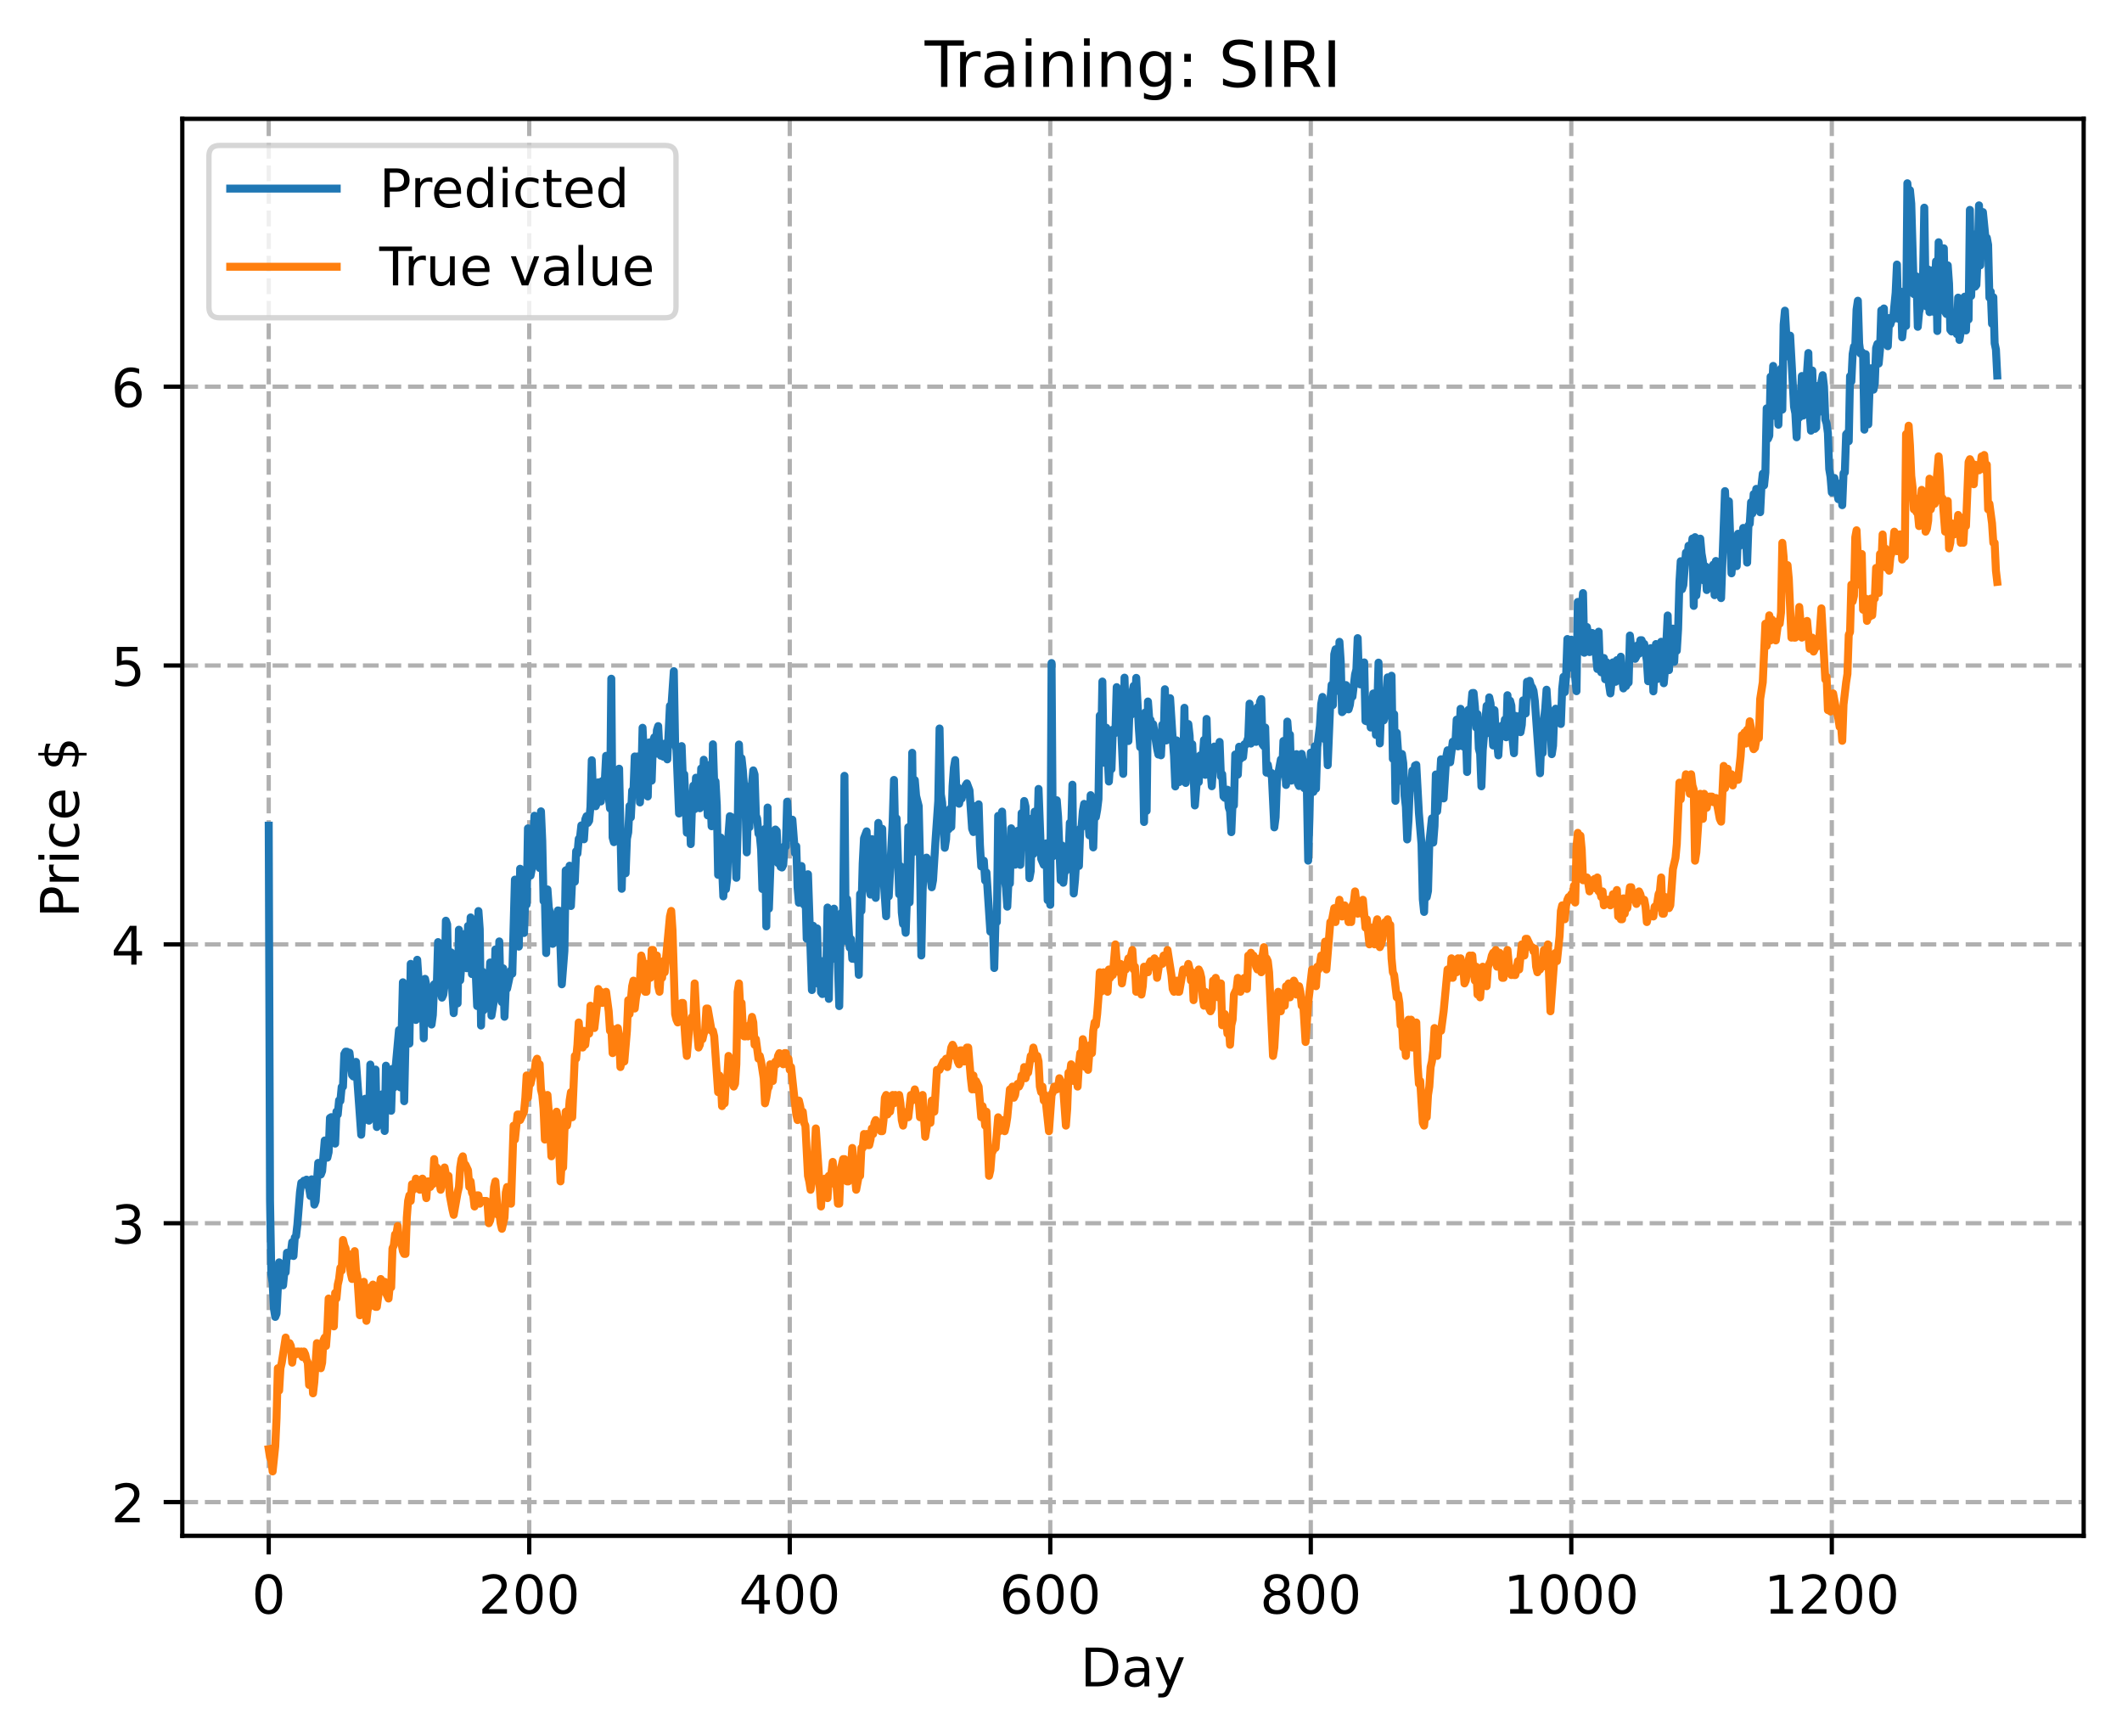 <?xml version="1.0" encoding="utf-8" standalone="no"?>
<!DOCTYPE svg PUBLIC "-//W3C//DTD SVG 1.1//EN"
  "http://www.w3.org/Graphics/SVG/1.1/DTD/svg11.dtd">
<!-- Created with matplotlib (https://matplotlib.org/) -->
<svg height="325.986pt" version="1.1" viewBox="0 0 398.561 325.986" width="398.561pt" xmlns="http://www.w3.org/2000/svg" xmlns:xlink="http://www.w3.org/1999/xlink">
 <defs>
  <style type="text/css">
*{stroke-linecap:butt;stroke-linejoin:round;}
  </style>
 </defs>
 <g id="figure_1">
  <g id="patch_1">
   <path d="M 0 325.986 
L 398.561 325.986 
L 398.561 0 
L 0 0 
z
" style="fill:#ffffff;"/>
  </g>
  <g id="axes_1">
   <g id="patch_2">
    <path d="M 34.241 288.43 
L 391.361 288.43 
L 391.361 22.318 
L 34.241 22.318 
z
" style="fill:#ffffff;"/>
   </g>
   <g id="matplotlib.axis_1">
    <g id="xtick_1">
     <g id="line2d_1">
      <path clip-path="url(#p0428bc761c)" d="M 50.473 288.43 
L 50.473 22.318 
" style="fill:none;stroke:#b0b0b0;stroke-dasharray:2.96,1.28;stroke-dashoffset:0;stroke-width:0.8;"/>
     </g>
     <g id="line2d_2">
      <defs>
       <path d="M 0 0 
L 0 3.5 
" id="m4e4d9a8fec" style="stroke:#000000;stroke-width:0.8;"/>
      </defs>
      <g>
       <use style="stroke:#000000;stroke-width:0.8;" x="50.473" xlink:href="#m4e4d9a8fec" y="288.43"/>
      </g>
     </g>
     <g id="text_1">
      <!-- 0 -->
      <defs>
       <path d="M 31.781 66.406 
Q 24.172 66.406 20.328 58.906 
Q 16.5 51.422 16.5 36.375 
Q 16.5 21.391 20.328 13.891 
Q 24.172 6.391 31.781 6.391 
Q 39.453 6.391 43.281 13.891 
Q 47.125 21.391 47.125 36.375 
Q 47.125 51.422 43.281 58.906 
Q 39.453 66.406 31.781 66.406 
z
M 31.781 74.219 
Q 44.047 74.219 50.516 64.516 
Q 56.984 54.828 56.984 36.375 
Q 56.984 17.969 50.516 8.266 
Q 44.047 -1.422 31.781 -1.422 
Q 19.531 -1.422 13.062 8.266 
Q 6.594 17.969 6.594 36.375 
Q 6.594 54.828 13.062 64.516 
Q 19.531 74.219 31.781 74.219 
z
" id="DejaVuSans-48"/>
      </defs>
      <g transform="translate(47.292 303.029)scale(0.1 -0.1)">
       <use xlink:href="#DejaVuSans-48"/>
      </g>
     </g>
    </g>
    <g id="xtick_2">
     <g id="line2d_3">
      <path clip-path="url(#p0428bc761c)" d="M 99.404 288.43 
L 99.404 22.318 
" style="fill:none;stroke:#b0b0b0;stroke-dasharray:2.96,1.28;stroke-dashoffset:0;stroke-width:0.8;"/>
     </g>
     <g id="line2d_4">
      <g>
       <use style="stroke:#000000;stroke-width:0.8;" x="99.404" xlink:href="#m4e4d9a8fec" y="288.43"/>
      </g>
     </g>
     <g id="text_2">
      <!-- 200 -->
      <defs>
       <path d="M 19.188 8.297 
L 53.609 8.297 
L 53.609 0 
L 7.328 0 
L 7.328 8.297 
Q 12.938 14.109 22.625 23.891 
Q 32.328 33.688 34.812 36.531 
Q 39.547 41.844 41.422 45.531 
Q 43.312 49.219 43.312 52.781 
Q 43.312 58.594 39.234 62.25 
Q 35.156 65.922 28.609 65.922 
Q 23.969 65.922 18.812 64.312 
Q 13.672 62.703 7.812 59.422 
L 7.812 69.391 
Q 13.766 71.781 18.938 73 
Q 24.125 74.219 28.422 74.219 
Q 39.75 74.219 46.484 68.547 
Q 53.219 62.891 53.219 53.422 
Q 53.219 48.922 51.531 44.891 
Q 49.859 40.875 45.406 35.406 
Q 44.188 33.984 37.641 27.219 
Q 31.109 20.453 19.188 8.297 
z
" id="DejaVuSans-50"/>
      </defs>
      <g transform="translate(89.86 303.029)scale(0.1 -0.1)">
       <use xlink:href="#DejaVuSans-50"/>
       <use x="63.623" xlink:href="#DejaVuSans-48"/>
       <use x="127.246" xlink:href="#DejaVuSans-48"/>
      </g>
     </g>
    </g>
    <g id="xtick_3">
     <g id="line2d_5">
      <path clip-path="url(#p0428bc761c)" d="M 148.335 288.43 
L 148.335 22.318 
" style="fill:none;stroke:#b0b0b0;stroke-dasharray:2.96,1.28;stroke-dashoffset:0;stroke-width:0.8;"/>
     </g>
     <g id="line2d_6">
      <g>
       <use style="stroke:#000000;stroke-width:0.8;" x="148.335" xlink:href="#m4e4d9a8fec" y="288.43"/>
      </g>
     </g>
     <g id="text_3">
      <!-- 400 -->
      <defs>
       <path d="M 37.797 64.312 
L 12.891 25.391 
L 37.797 25.391 
z
M 35.203 72.906 
L 47.609 72.906 
L 47.609 25.391 
L 58.016 25.391 
L 58.016 17.188 
L 47.609 17.188 
L 47.609 0 
L 37.797 0 
L 37.797 17.188 
L 4.891 17.188 
L 4.891 26.703 
z
" id="DejaVuSans-52"/>
      </defs>
      <g transform="translate(138.791 303.029)scale(0.1 -0.1)">
       <use xlink:href="#DejaVuSans-52"/>
       <use x="63.623" xlink:href="#DejaVuSans-48"/>
       <use x="127.246" xlink:href="#DejaVuSans-48"/>
      </g>
     </g>
    </g>
    <g id="xtick_4">
     <g id="line2d_7">
      <path clip-path="url(#p0428bc761c)" d="M 197.265 288.43 
L 197.265 22.318 
" style="fill:none;stroke:#b0b0b0;stroke-dasharray:2.96,1.28;stroke-dashoffset:0;stroke-width:0.8;"/>
     </g>
     <g id="line2d_8">
      <g>
       <use style="stroke:#000000;stroke-width:0.8;" x="197.265" xlink:href="#m4e4d9a8fec" y="288.43"/>
      </g>
     </g>
     <g id="text_4">
      <!-- 600 -->
      <defs>
       <path d="M 33.016 40.375 
Q 26.375 40.375 22.484 35.828 
Q 18.609 31.297 18.609 23.391 
Q 18.609 15.531 22.484 10.953 
Q 26.375 6.391 33.016 6.391 
Q 39.656 6.391 43.531 10.953 
Q 47.406 15.531 47.406 23.391 
Q 47.406 31.297 43.531 35.828 
Q 39.656 40.375 33.016 40.375 
z
M 52.594 71.297 
L 52.594 62.312 
Q 48.875 64.062 45.094 64.984 
Q 41.312 65.922 37.594 65.922 
Q 27.828 65.922 22.672 59.328 
Q 17.531 52.734 16.797 39.406 
Q 19.672 43.656 24.016 45.922 
Q 28.375 48.188 33.594 48.188 
Q 44.578 48.188 50.953 41.516 
Q 57.328 34.859 57.328 23.391 
Q 57.328 12.156 50.688 5.359 
Q 44.047 -1.422 33.016 -1.422 
Q 20.359 -1.422 13.672 8.266 
Q 6.984 17.969 6.984 36.375 
Q 6.984 53.656 15.188 63.938 
Q 23.391 74.219 37.203 74.219 
Q 40.922 74.219 44.703 73.484 
Q 48.484 72.75 52.594 71.297 
z
" id="DejaVuSans-54"/>
      </defs>
      <g transform="translate(187.721 303.029)scale(0.1 -0.1)">
       <use xlink:href="#DejaVuSans-54"/>
       <use x="63.623" xlink:href="#DejaVuSans-48"/>
       <use x="127.246" xlink:href="#DejaVuSans-48"/>
      </g>
     </g>
    </g>
    <g id="xtick_5">
     <g id="line2d_9">
      <path clip-path="url(#p0428bc761c)" d="M 246.196 288.43 
L 246.196 22.318 
" style="fill:none;stroke:#b0b0b0;stroke-dasharray:2.96,1.28;stroke-dashoffset:0;stroke-width:0.8;"/>
     </g>
     <g id="line2d_10">
      <g>
       <use style="stroke:#000000;stroke-width:0.8;" x="246.196" xlink:href="#m4e4d9a8fec" y="288.43"/>
      </g>
     </g>
     <g id="text_5">
      <!-- 800 -->
      <defs>
       <path d="M 31.781 34.625 
Q 24.75 34.625 20.719 30.859 
Q 16.703 27.094 16.703 20.516 
Q 16.703 13.922 20.719 10.156 
Q 24.75 6.391 31.781 6.391 
Q 38.812 6.391 42.859 10.172 
Q 46.922 13.969 46.922 20.516 
Q 46.922 27.094 42.891 30.859 
Q 38.875 34.625 31.781 34.625 
z
M 21.922 38.812 
Q 15.578 40.375 12.031 44.719 
Q 8.5 49.078 8.5 55.328 
Q 8.5 64.062 14.719 69.141 
Q 20.953 74.219 31.781 74.219 
Q 42.672 74.219 48.875 69.141 
Q 55.078 64.062 55.078 55.328 
Q 55.078 49.078 51.531 44.719 
Q 48 40.375 41.703 38.812 
Q 48.828 37.156 52.797 32.312 
Q 56.781 27.484 56.781 20.516 
Q 56.781 9.906 50.312 4.234 
Q 43.844 -1.422 31.781 -1.422 
Q 19.734 -1.422 13.25 4.234 
Q 6.781 9.906 6.781 20.516 
Q 6.781 27.484 10.781 32.312 
Q 14.797 37.156 21.922 38.812 
z
M 18.312 54.391 
Q 18.312 48.734 21.844 45.562 
Q 25.391 42.391 31.781 42.391 
Q 38.141 42.391 41.719 45.562 
Q 45.312 48.734 45.312 54.391 
Q 45.312 60.062 41.719 63.234 
Q 38.141 66.406 31.781 66.406 
Q 25.391 66.406 21.844 63.234 
Q 18.312 60.062 18.312 54.391 
z
" id="DejaVuSans-56"/>
      </defs>
      <g transform="translate(236.652 303.029)scale(0.1 -0.1)">
       <use xlink:href="#DejaVuSans-56"/>
       <use x="63.623" xlink:href="#DejaVuSans-48"/>
       <use x="127.246" xlink:href="#DejaVuSans-48"/>
      </g>
     </g>
    </g>
    <g id="xtick_6">
     <g id="line2d_11">
      <path clip-path="url(#p0428bc761c)" d="M 295.126 288.43 
L 295.126 22.318 
" style="fill:none;stroke:#b0b0b0;stroke-dasharray:2.96,1.28;stroke-dashoffset:0;stroke-width:0.8;"/>
     </g>
     <g id="line2d_12">
      <g>
       <use style="stroke:#000000;stroke-width:0.8;" x="295.126" xlink:href="#m4e4d9a8fec" y="288.43"/>
      </g>
     </g>
     <g id="text_6">
      <!-- 1000 -->
      <defs>
       <path d="M 12.406 8.297 
L 28.516 8.297 
L 28.516 63.922 
L 10.984 60.406 
L 10.984 69.391 
L 28.422 72.906 
L 38.281 72.906 
L 38.281 8.297 
L 54.391 8.297 
L 54.391 0 
L 12.406 0 
z
" id="DejaVuSans-49"/>
      </defs>
      <g transform="translate(282.401 303.029)scale(0.1 -0.1)">
       <use xlink:href="#DejaVuSans-49"/>
       <use x="63.623" xlink:href="#DejaVuSans-48"/>
       <use x="127.246" xlink:href="#DejaVuSans-48"/>
       <use x="190.869" xlink:href="#DejaVuSans-48"/>
      </g>
     </g>
    </g>
    <g id="xtick_7">
     <g id="line2d_13">
      <path clip-path="url(#p0428bc761c)" d="M 344.057 288.43 
L 344.057 22.318 
" style="fill:none;stroke:#b0b0b0;stroke-dasharray:2.96,1.28;stroke-dashoffset:0;stroke-width:0.8;"/>
     </g>
     <g id="line2d_14">
      <g>
       <use style="stroke:#000000;stroke-width:0.8;" x="344.057" xlink:href="#m4e4d9a8fec" y="288.43"/>
      </g>
     </g>
     <g id="text_7">
      <!-- 1200 -->
      <g transform="translate(331.332 303.029)scale(0.1 -0.1)">
       <use xlink:href="#DejaVuSans-49"/>
       <use x="63.623" xlink:href="#DejaVuSans-50"/>
       <use x="127.246" xlink:href="#DejaVuSans-48"/>
       <use x="190.869" xlink:href="#DejaVuSans-48"/>
      </g>
     </g>
    </g>
    <g id="text_8">
     <!-- Day -->
     <defs>
      <path d="M 19.672 64.797 
L 19.672 8.109 
L 31.594 8.109 
Q 46.688 8.109 53.688 14.938 
Q 60.688 21.781 60.688 36.531 
Q 60.688 51.172 53.688 57.984 
Q 46.688 64.797 31.594 64.797 
z
M 9.812 72.906 
L 30.078 72.906 
Q 51.266 72.906 61.172 64.094 
Q 71.094 55.281 71.094 36.531 
Q 71.094 17.672 61.125 8.828 
Q 51.172 0 30.078 0 
L 9.812 0 
z
" id="DejaVuSans-68"/>
      <path d="M 34.281 27.484 
Q 23.391 27.484 19.188 25 
Q 14.984 22.516 14.984 16.5 
Q 14.984 11.719 18.141 8.906 
Q 21.297 6.109 26.703 6.109 
Q 34.188 6.109 38.703 11.406 
Q 43.219 16.703 43.219 25.484 
L 43.219 27.484 
z
M 52.203 31.203 
L 52.203 0 
L 43.219 0 
L 43.219 8.297 
Q 40.141 3.328 35.547 0.953 
Q 30.953 -1.422 24.312 -1.422 
Q 15.922 -1.422 10.953 3.297 
Q 6 8.016 6 15.922 
Q 6 25.141 12.172 29.828 
Q 18.359 34.516 30.609 34.516 
L 43.219 34.516 
L 43.219 35.406 
Q 43.219 41.609 39.141 45 
Q 35.062 48.391 27.688 48.391 
Q 23 48.391 18.547 47.266 
Q 14.109 46.141 10.016 43.891 
L 10.016 52.203 
Q 14.938 54.109 19.578 55.047 
Q 24.219 56 28.609 56 
Q 40.484 56 46.344 49.844 
Q 52.203 43.703 52.203 31.203 
z
" id="DejaVuSans-97"/>
      <path d="M 32.172 -5.078 
Q 28.375 -14.844 24.75 -17.812 
Q 21.141 -20.797 15.094 -20.797 
L 7.906 -20.797 
L 7.906 -13.281 
L 13.188 -13.281 
Q 16.891 -13.281 18.938 -11.516 
Q 21 -9.766 23.484 -3.219 
L 25.094 0.875 
L 2.984 54.688 
L 12.5 54.688 
L 29.594 11.922 
L 46.688 54.688 
L 56.203 54.688 
z
" id="DejaVuSans-121"/>
     </defs>
     <g transform="translate(202.927 316.707)scale(0.1 -0.1)">
      <use xlink:href="#DejaVuSans-68"/>
      <use x="77.002" xlink:href="#DejaVuSans-97"/>
      <use x="138.281" xlink:href="#DejaVuSans-121"/>
     </g>
    </g>
   </g>
   <g id="matplotlib.axis_2">
    <g id="ytick_1">
     <g id="line2d_15">
      <path clip-path="url(#p0428bc761c)" d="M 34.241 282.095 
L 391.361 282.095 
" style="fill:none;stroke:#b0b0b0;stroke-dasharray:2.96,1.28;stroke-dashoffset:0;stroke-width:0.8;"/>
     </g>
     <g id="line2d_16">
      <defs>
       <path d="M 0 0 
L -3.5 0 
" id="mfe70829138" style="stroke:#000000;stroke-width:0.8;"/>
      </defs>
      <g>
       <use style="stroke:#000000;stroke-width:0.8;" x="34.241" xlink:href="#mfe70829138" y="282.095"/>
      </g>
     </g>
     <g id="text_9">
      <!-- 2 -->
      <g transform="translate(20.878 285.894)scale(0.1 -0.1)">
       <use xlink:href="#DejaVuSans-50"/>
      </g>
     </g>
    </g>
    <g id="ytick_2">
     <g id="line2d_17">
      <path clip-path="url(#p0428bc761c)" d="M 34.241 229.725 
L 391.361 229.725 
" style="fill:none;stroke:#b0b0b0;stroke-dasharray:2.96,1.28;stroke-dashoffset:0;stroke-width:0.8;"/>
     </g>
     <g id="line2d_18">
      <g>
       <use style="stroke:#000000;stroke-width:0.8;" x="34.241" xlink:href="#mfe70829138" y="229.725"/>
      </g>
     </g>
     <g id="text_10">
      <!-- 3 -->
      <defs>
       <path d="M 40.578 39.312 
Q 47.656 37.797 51.625 33 
Q 55.609 28.219 55.609 21.188 
Q 55.609 10.406 48.188 4.484 
Q 40.766 -1.422 27.094 -1.422 
Q 22.516 -1.422 17.656 -0.516 
Q 12.797 0.391 7.625 2.203 
L 7.625 11.719 
Q 11.719 9.328 16.594 8.109 
Q 21.484 6.891 26.812 6.891 
Q 36.078 6.891 40.938 10.547 
Q 45.797 14.203 45.797 21.188 
Q 45.797 27.641 41.281 31.266 
Q 36.766 34.906 28.719 34.906 
L 20.219 34.906 
L 20.219 43.016 
L 29.109 43.016 
Q 36.375 43.016 40.234 45.922 
Q 44.094 48.828 44.094 54.297 
Q 44.094 59.906 40.109 62.906 
Q 36.141 65.922 28.719 65.922 
Q 24.656 65.922 20.016 65.031 
Q 15.375 64.156 9.812 62.312 
L 9.812 71.094 
Q 15.438 72.656 20.344 73.438 
Q 25.25 74.219 29.594 74.219 
Q 40.828 74.219 47.359 69.109 
Q 53.906 64.016 53.906 55.328 
Q 53.906 49.266 50.438 45.094 
Q 46.969 40.922 40.578 39.312 
z
" id="DejaVuSans-51"/>
      </defs>
      <g transform="translate(20.878 233.524)scale(0.1 -0.1)">
       <use xlink:href="#DejaVuSans-51"/>
      </g>
     </g>
    </g>
    <g id="ytick_3">
     <g id="line2d_19">
      <path clip-path="url(#p0428bc761c)" d="M 34.241 177.356 
L 391.361 177.356 
" style="fill:none;stroke:#b0b0b0;stroke-dasharray:2.96,1.28;stroke-dashoffset:0;stroke-width:0.8;"/>
     </g>
     <g id="line2d_20">
      <g>
       <use style="stroke:#000000;stroke-width:0.8;" x="34.241" xlink:href="#mfe70829138" y="177.356"/>
      </g>
     </g>
     <g id="text_11">
      <!-- 4 -->
      <g transform="translate(20.878 181.155)scale(0.1 -0.1)">
       <use xlink:href="#DejaVuSans-52"/>
      </g>
     </g>
    </g>
    <g id="ytick_4">
     <g id="line2d_21">
      <path clip-path="url(#p0428bc761c)" d="M 34.241 124.986 
L 391.361 124.986 
" style="fill:none;stroke:#b0b0b0;stroke-dasharray:2.96,1.28;stroke-dashoffset:0;stroke-width:0.8;"/>
     </g>
     <g id="line2d_22">
      <g>
       <use style="stroke:#000000;stroke-width:0.8;" x="34.241" xlink:href="#mfe70829138" y="124.986"/>
      </g>
     </g>
     <g id="text_12">
      <!-- 5 -->
      <defs>
       <path d="M 10.797 72.906 
L 49.516 72.906 
L 49.516 64.594 
L 19.828 64.594 
L 19.828 46.734 
Q 21.969 47.469 24.109 47.828 
Q 26.266 48.188 28.422 48.188 
Q 40.625 48.188 47.75 41.5 
Q 54.891 34.812 54.891 23.391 
Q 54.891 11.625 47.562 5.094 
Q 40.234 -1.422 26.906 -1.422 
Q 22.312 -1.422 17.547 -0.641 
Q 12.797 0.141 7.719 1.703 
L 7.719 11.625 
Q 12.109 9.234 16.797 8.062 
Q 21.484 6.891 26.703 6.891 
Q 35.156 6.891 40.078 11.328 
Q 45.016 15.766 45.016 23.391 
Q 45.016 31 40.078 35.438 
Q 35.156 39.891 26.703 39.891 
Q 22.75 39.891 18.812 39.016 
Q 14.891 38.141 10.797 36.281 
z
" id="DejaVuSans-53"/>
      </defs>
      <g transform="translate(20.878 128.785)scale(0.1 -0.1)">
       <use xlink:href="#DejaVuSans-53"/>
      </g>
     </g>
    </g>
    <g id="ytick_5">
     <g id="line2d_23">
      <path clip-path="url(#p0428bc761c)" d="M 34.241 72.617 
L 391.361 72.617 
" style="fill:none;stroke:#b0b0b0;stroke-dasharray:2.96,1.28;stroke-dashoffset:0;stroke-width:0.8;"/>
     </g>
     <g id="line2d_24">
      <g>
       <use style="stroke:#000000;stroke-width:0.8;" x="34.241" xlink:href="#mfe70829138" y="72.617"/>
      </g>
     </g>
     <g id="text_13">
      <!-- 6 -->
      <g transform="translate(20.878 76.416)scale(0.1 -0.1)">
       <use xlink:href="#DejaVuSans-54"/>
      </g>
     </g>
    </g>
    <g id="text_14">
     <!-- Price $ -->
     <defs>
      <path d="M 19.672 64.797 
L 19.672 37.406 
L 32.078 37.406 
Q 38.969 37.406 42.719 40.969 
Q 46.484 44.531 46.484 51.125 
Q 46.484 57.672 42.719 61.234 
Q 38.969 64.797 32.078 64.797 
z
M 9.812 72.906 
L 32.078 72.906 
Q 44.344 72.906 50.609 67.359 
Q 56.891 61.812 56.891 51.125 
Q 56.891 40.328 50.609 34.812 
Q 44.344 29.297 32.078 29.297 
L 19.672 29.297 
L 19.672 0 
L 9.812 0 
z
" id="DejaVuSans-80"/>
      <path d="M 41.109 46.297 
Q 39.594 47.172 37.812 47.578 
Q 36.031 48 33.891 48 
Q 26.266 48 22.188 43.047 
Q 18.109 38.094 18.109 28.812 
L 18.109 0 
L 9.078 0 
L 9.078 54.688 
L 18.109 54.688 
L 18.109 46.188 
Q 20.953 51.172 25.484 53.578 
Q 30.031 56 36.531 56 
Q 37.453 56 38.578 55.875 
Q 39.703 55.766 41.062 55.516 
z
" id="DejaVuSans-114"/>
      <path d="M 9.422 54.688 
L 18.406 54.688 
L 18.406 0 
L 9.422 0 
z
M 9.422 75.984 
L 18.406 75.984 
L 18.406 64.594 
L 9.422 64.594 
z
" id="DejaVuSans-105"/>
      <path d="M 48.781 52.594 
L 48.781 44.188 
Q 44.969 46.297 41.141 47.344 
Q 37.312 48.391 33.406 48.391 
Q 24.656 48.391 19.812 42.844 
Q 14.984 37.312 14.984 27.297 
Q 14.984 17.281 19.812 11.734 
Q 24.656 6.203 33.406 6.203 
Q 37.312 6.203 41.141 7.25 
Q 44.969 8.297 48.781 10.406 
L 48.781 2.094 
Q 45.016 0.344 40.984 -0.531 
Q 36.969 -1.422 32.422 -1.422 
Q 20.062 -1.422 12.781 6.344 
Q 5.516 14.109 5.516 27.297 
Q 5.516 40.672 12.859 48.328 
Q 20.219 56 33.016 56 
Q 37.156 56 41.109 55.141 
Q 45.062 54.297 48.781 52.594 
z
" id="DejaVuSans-99"/>
      <path d="M 56.203 29.594 
L 56.203 25.203 
L 14.891 25.203 
Q 15.484 15.922 20.484 11.062 
Q 25.484 6.203 34.422 6.203 
Q 39.594 6.203 44.453 7.469 
Q 49.312 8.734 54.109 11.281 
L 54.109 2.781 
Q 49.266 0.734 44.188 -0.344 
Q 39.109 -1.422 33.891 -1.422 
Q 20.797 -1.422 13.156 6.188 
Q 5.516 13.812 5.516 26.812 
Q 5.516 40.234 12.766 48.109 
Q 20.016 56 32.328 56 
Q 43.359 56 49.781 48.891 
Q 56.203 41.797 56.203 29.594 
z
M 47.219 32.234 
Q 47.125 39.594 43.094 43.984 
Q 39.062 48.391 32.422 48.391 
Q 24.906 48.391 20.391 44.141 
Q 15.875 39.891 15.188 32.172 
z
" id="DejaVuSans-101"/>
      <path id="DejaVuSans-32"/>
      <path d="M 33.797 -14.703 
L 28.906 -14.703 
L 28.859 0 
Q 23.734 0.094 18.609 1.188 
Q 13.484 2.297 8.297 4.5 
L 8.297 13.281 
Q 13.281 10.156 18.375 8.562 
Q 23.484 6.984 28.906 6.938 
L 28.906 29.203 
Q 18.109 30.953 13.203 35.156 
Q 8.297 39.359 8.297 46.688 
Q 8.297 54.641 13.625 59.219 
Q 18.953 63.812 28.906 64.5 
L 28.906 75.984 
L 33.797 75.984 
L 33.797 64.656 
Q 38.328 64.453 42.578 63.688 
Q 46.828 62.938 50.875 61.625 
L 50.875 53.078 
Q 46.828 55.125 42.547 56.25 
Q 38.281 57.375 33.797 57.562 
L 33.797 36.719 
Q 44.875 35.016 50.094 30.609 
Q 55.328 26.219 55.328 18.609 
Q 55.328 10.359 49.781 5.594 
Q 44.234 0.828 33.797 0.094 
z
M 28.906 37.594 
L 28.906 57.625 
Q 23.25 56.984 20.266 54.391 
Q 17.281 51.812 17.281 47.516 
Q 17.281 43.312 20.031 40.969 
Q 22.797 38.625 28.906 37.594 
z
M 33.797 28.219 
L 33.797 7.078 
Q 39.984 7.906 43.141 10.594 
Q 46.297 13.281 46.297 17.672 
Q 46.297 21.969 43.281 24.5 
Q 40.281 27.047 33.797 28.219 
z
" id="DejaVuSans-36"/>
     </defs>
     <g transform="translate(14.798 172.342)rotate(-90)scale(0.1 -0.1)">
      <use xlink:href="#DejaVuSans-80"/>
      <use x="58.553" xlink:href="#DejaVuSans-114"/>
      <use x="99.666" xlink:href="#DejaVuSans-105"/>
      <use x="127.449" xlink:href="#DejaVuSans-99"/>
      <use x="182.43" xlink:href="#DejaVuSans-101"/>
      <use x="243.953" xlink:href="#DejaVuSans-32"/>
      <use x="275.74" xlink:href="#DejaVuSans-36"/>
     </g>
    </g>
   </g>
   <g id="line2d_25">
    <path clip-path="url(#p0428bc761c)" d="M 50.473 155.066 
L 50.718 225.499 
L 50.963 239.327 
L 51.207 240.928 
L 51.452 245.766 
L 51.697 247.315 
L 51.941 246.704 
L 52.431 237.067 
L 52.675 241.339 
L 52.92 241.056 
L 53.165 241.39 
L 53.409 238.939 
L 53.654 238.95 
L 53.898 235.264 
L 54.143 235.328 
L 54.388 235.85 
L 54.632 235.184 
L 54.877 233.281 
L 55.122 235.881 
L 55.366 232.405 
L 55.611 232.144 
L 55.856 229.972 
L 56.345 223.875 
L 56.59 222.133 
L 56.834 222.407 
L 57.079 221.738 
L 57.324 222.098 
L 57.568 221.534 
L 57.813 222.645 
L 58.058 223.11 
L 58.302 224.611 
L 58.547 221.477 
L 58.792 222.451 
L 59.036 226.227 
L 59.281 225.581 
L 59.77 218.386 
L 60.015 219.062 
L 60.259 220.571 
L 60.504 219.926 
L 60.993 214.181 
L 61.238 214.48 
L 61.483 217.413 
L 61.727 216.362 
L 61.972 209.951 
L 62.217 209.801 
L 62.706 211.794 
L 62.951 214.773 
L 63.195 208.755 
L 63.44 209.311 
L 63.685 206.637 
L 63.929 206.756 
L 64.174 204.138 
L 64.419 204.085 
L 64.663 197.958 
L 64.908 197.503 
L 65.153 197.509 
L 65.397 199.492 
L 65.642 197.696 
L 66.131 201.9 
L 66.376 202.166 
L 66.62 202.168 
L 66.865 199.42 
L 67.844 213.109 
L 68.088 208.786 
L 68.333 207.843 
L 68.578 206.352 
L 68.822 206.943 
L 69.067 210.355 
L 69.312 210.464 
L 69.556 199.925 
L 69.801 206.245 
L 70.046 209.472 
L 70.29 208.138 
L 70.535 200.861 
L 70.78 211.656 
L 71.024 206.54 
L 71.269 207.123 
L 71.514 207.209 
L 71.758 205.517 
L 72.003 207.09 
L 72.247 212.403 
L 72.492 200.135 
L 72.737 208.146 
L 72.981 205.4 
L 73.226 206.353 
L 73.471 208.61 
L 73.715 200.739 
L 73.96 204.267 
L 74.939 193.447 
L 75.183 204.213 
L 75.673 184.472 
L 75.917 206.81 
L 76.162 195.558 
L 76.407 196.175 
L 76.651 190.875 
L 76.896 195.985 
L 77.141 181.012 
L 77.385 182.622 
L 77.63 188.185 
L 77.874 187.295 
L 78.119 191.551 
L 78.364 180.244 
L 78.608 183.875 
L 78.853 190.187 
L 79.342 184.386 
L 79.587 194.996 
L 79.832 183.826 
L 80.076 185.014 
L 80.321 189.358 
L 80.566 186.702 
L 80.81 186.718 
L 81.055 192.411 
L 81.3 190.62 
L 81.544 184.848 
L 81.789 185.387 
L 82.034 185.249 
L 82.278 176.923 
L 82.523 184.897 
L 83.012 187.361 
L 83.257 186.821 
L 83.502 185.061 
L 83.746 172.908 
L 83.991 173.594 
L 84.235 184.897 
L 84.48 178.944 
L 84.725 178.86 
L 84.969 186.59 
L 85.214 190.273 
L 85.459 186.448 
L 85.703 187.231 
L 85.948 188.439 
L 86.193 174.599 
L 86.437 184.109 
L 86.927 177.368 
L 87.171 175.429 
L 87.416 181.024 
L 87.661 181.835 
L 87.905 173.893 
L 88.15 180.043 
L 88.395 172.293 
L 88.639 182.934 
L 88.884 182.428 
L 89.129 177.374 
L 89.618 188.939 
L 89.862 171.096 
L 90.107 174.504 
L 90.352 192.601 
L 90.596 182.447 
L 90.841 189.734 
L 91.086 188.497 
L 91.33 183.203 
L 91.575 186.103 
L 91.82 185.563 
L 92.064 180.758 
L 92.309 190.752 
L 92.798 187.775 
L 93.043 178.304 
L 93.288 179.539 
L 93.532 186.954 
L 93.777 176.799 
L 94.022 186.542 
L 94.266 188.211 
L 94.511 181.853 
L 94.756 190.95 
L 95 185.472 
L 95.245 185.678 
L 95.979 182.231 
L 96.223 182.862 
L 96.713 165.192 
L 96.957 177.638 
L 97.202 166.047 
L 97.447 177.777 
L 97.691 163.152 
L 97.936 173.263 
L 98.181 171.963 
L 98.425 175.218 
L 98.67 168.316 
L 98.915 169.882 
L 99.159 155.564 
L 99.404 157.447 
L 99.649 164.444 
L 99.893 163.166 
L 100.383 153.196 
L 100.627 160.235 
L 100.872 159.35 
L 101.117 159.238 
L 101.361 163.019 
L 101.606 152.37 
L 101.85 157.902 
L 102.095 169.222 
L 102.34 168.607 
L 102.584 178.988 
L 102.829 167.032 
L 103.074 170.432 
L 103.318 171.456 
L 103.563 173.452 
L 103.808 177.258 
L 104.052 175.335 
L 104.297 175.03 
L 104.786 170.979 
L 105.031 171.033 
L 105.52 184.854 
L 106.01 178.576 
L 106.254 163.465 
L 106.499 163.338 
L 106.744 167.947 
L 106.988 162.58 
L 107.233 170.151 
L 107.478 164.991 
L 107.722 164.315 
L 107.967 165.583 
L 108.211 159.861 
L 108.456 160.307 
L 108.701 157.534 
L 108.945 157.234 
L 109.19 155.011 
L 109.679 157.624 
L 109.924 153.899 
L 110.169 153.28 
L 110.413 154.545 
L 110.658 154.136 
L 110.903 151.526 
L 111.147 142.769 
L 111.392 149.425 
L 111.637 149.821 
L 111.881 151.413 
L 112.126 150.773 
L 112.371 146.922 
L 112.86 150.519 
L 113.105 146.684 
L 113.349 148.096 
L 113.594 146.741 
L 113.838 141.944 
L 114.328 149.548 
L 114.572 151.83 
L 114.817 127.461 
L 115.062 157.282 
L 115.306 158.161 
L 115.551 155.156 
L 115.796 146.672 
L 116.04 150.033 
L 116.285 144.362 
L 116.774 166.92 
L 117.019 157.616 
L 117.264 162.458 
L 117.508 164.002 
L 117.753 157.513 
L 117.998 156.305 
L 118.242 151.356 
L 118.487 153.516 
L 118.732 148.465 
L 118.976 148.675 
L 119.221 142.065 
L 119.466 143.907 
L 119.71 142.068 
L 119.955 144.512 
L 120.199 150.703 
L 120.444 146.424 
L 120.689 136.675 
L 120.933 141.908 
L 121.178 142.048 
L 121.423 143.643 
L 121.667 149.581 
L 121.912 139.437 
L 122.157 141.563 
L 122.401 146.61 
L 122.646 139.197 
L 122.891 138.47 
L 123.135 141.562 
L 123.38 137.149 
L 123.625 136.363 
L 123.869 141.099 
L 124.114 141.924 
L 124.359 140.02 
L 124.603 142.114 
L 124.848 139.651 
L 125.093 141.98 
L 125.337 142.613 
L 125.826 132.555 
L 126.071 133.193 
L 126.56 126.045 
L 126.805 139.686 
L 127.05 140.755 
L 127.539 152.78 
L 127.784 143.747 
L 128.028 140.116 
L 128.273 146.714 
L 128.518 145.419 
L 129.007 156.39 
L 129.252 152.391 
L 129.496 150.749 
L 129.741 158.521 
L 129.986 151.009 
L 130.23 147.541 
L 130.475 151.965 
L 130.72 146.055 
L 130.964 147.475 
L 131.209 147.088 
L 131.453 151.792 
L 131.698 144.32 
L 131.943 148.517 
L 132.187 142.681 
L 132.432 150.545 
L 132.677 146.076 
L 132.921 153.131 
L 133.166 143.668 
L 133.655 155.169 
L 133.9 139.781 
L 134.145 147.282 
L 134.389 146.752 
L 134.634 151.215 
L 134.879 164.303 
L 135.123 163.161 
L 135.368 157.287 
L 135.857 168.345 
L 136.102 164.307 
L 136.347 166.998 
L 136.591 164.955 
L 136.836 156.609 
L 137.081 153.282 
L 137.325 153.409 
L 137.57 158.562 
L 137.814 160.925 
L 138.059 158.966 
L 138.304 164.855 
L 138.548 155.544 
L 138.793 139.818 
L 139.038 145.218 
L 139.282 142.392 
L 139.527 144.675 
L 140.016 151.248 
L 140.261 160.083 
L 140.506 151.555 
L 140.75 155.372 
L 140.995 147.592 
L 141.24 147.215 
L 141.484 144.679 
L 141.729 145.46 
L 141.974 153.139 
L 142.218 153.738 
L 142.463 156.573 
L 142.708 156.901 
L 142.952 159.532 
L 143.197 166.959 
L 143.441 165.926 
L 143.686 155.658 
L 143.931 173.976 
L 144.175 151.655 
L 144.42 170.652 
L 144.909 157.007 
L 145.154 160.261 
L 145.399 159.011 
L 145.643 155.781 
L 145.888 156.047 
L 146.133 162.099 
L 146.377 160.142 
L 146.622 162.791 
L 146.867 162.921 
L 147.111 162.417 
L 147.356 158.892 
L 147.601 158.97 
L 147.845 150.557 
L 148.09 154.82 
L 148.335 154.186 
L 148.579 154.673 
L 148.824 153.937 
L 149.313 160.211 
L 149.558 158.914 
L 149.802 166.624 
L 150.047 169.539 
L 150.536 162.638 
L 151.026 169.936 
L 151.27 167.011 
L 151.515 176.306 
L 151.76 164.183 
L 152.494 185.934 
L 152.738 173.864 
L 152.983 181.447 
L 153.228 176.659 
L 153.472 174.351 
L 153.717 184.773 
L 153.962 180.344 
L 154.206 186.351 
L 154.451 186.684 
L 154.696 186.613 
L 155.185 182.968 
L 155.429 170.432 
L 155.674 187.59 
L 155.919 174.055 
L 156.163 180.179 
L 156.408 179.107 
L 156.653 170.646 
L 156.897 176.848 
L 157.142 173.686 
L 157.631 188.948 
L 157.876 174.108 
L 158.121 171.362 
L 158.365 171.202 
L 158.61 145.7 
L 158.855 176.696 
L 159.099 168.835 
L 159.589 177.957 
L 159.833 176.356 
L 160.078 180.065 
L 160.323 179.38 
L 160.567 180.12 
L 160.812 178.133 
L 161.057 177.648 
L 161.301 183.073 
L 161.546 167.899 
L 161.79 171.082 
L 162.035 162.168 
L 162.28 157.419 
L 162.769 156.128 
L 163.258 166.568 
L 163.503 168.012 
L 163.748 157.585 
L 164.482 168.626 
L 164.971 154.542 
L 165.46 157.981 
L 165.705 155.647 
L 165.95 164.867 
L 166.439 172.073 
L 166.684 161.751 
L 166.928 168.341 
L 167.662 154.396 
L 167.907 146.471 
L 168.151 157.168 
L 168.396 153.693 
L 168.885 167.96 
L 169.13 162.677 
L 169.375 171.354 
L 169.619 173.526 
L 169.864 172.813 
L 170.109 175.181 
L 170.353 168.674 
L 170.598 155.357 
L 170.843 169.472 
L 171.087 159.834 
L 171.332 141.373 
L 171.577 160.006 
L 171.821 146.5 
L 172.066 149.453 
L 172.555 151.395 
L 172.8 161.59 
L 173.045 179.442 
L 173.289 167.367 
L 173.534 161.93 
L 173.778 164.706 
L 174.023 161.061 
L 174.268 164.291 
L 174.512 164.726 
L 174.757 164.585 
L 175.002 166.631 
L 175.246 165.313 
L 175.736 157.475 
L 176.225 150.437 
L 176.47 136.813 
L 176.714 149.17 
L 176.959 150.741 
L 177.448 159.217 
L 177.693 157.632 
L 177.938 152.569 
L 178.182 155.735 
L 178.427 151.912 
L 178.672 155.32 
L 178.916 147.626 
L 179.161 144.189 
L 179.405 142.743 
L 179.65 149.052 
L 179.895 147.852 
L 180.139 150.945 
L 180.384 149.754 
L 180.629 149.974 
L 180.873 148.128 
L 181.118 149.217 
L 181.363 147.494 
L 181.607 147.122 
L 182.097 148.434 
L 182.586 155.644 
L 182.831 156.262 
L 183.075 151.898 
L 183.32 151.365 
L 183.565 155.761 
L 183.809 151.047 
L 184.054 158.693 
L 184.299 162.721 
L 184.543 161.898 
L 184.788 161.638 
L 185.033 165.375 
L 185.277 163.849 
L 186.011 174.967 
L 186.256 174.725 
L 186.5 173.824 
L 186.745 181.798 
L 186.99 172.249 
L 187.234 173.167 
L 187.479 153.215 
L 187.724 158.248 
L 187.968 160.835 
L 188.213 152.417 
L 188.702 165.078 
L 188.947 166.749 
L 189.192 170.276 
L 189.436 165.057 
L 189.681 165.927 
L 189.926 155.556 
L 190.17 161.647 
L 190.415 156.744 
L 190.66 162.393 
L 190.904 156.206 
L 191.149 156.024 
L 191.638 162.423 
L 191.883 152.704 
L 192.127 156.983 
L 192.372 150.427 
L 192.617 151.463 
L 192.861 159.163 
L 193.106 155.941 
L 193.351 164.92 
L 193.595 163.6 
L 193.84 153.698 
L 194.085 160.389 
L 194.329 152.426 
L 194.819 157.248 
L 195.063 148.161 
L 195.553 161.277 
L 196.042 162.419 
L 196.287 161.073 
L 196.531 158.38 
L 196.776 169.064 
L 197.021 168.033 
L 197.265 169.93 
L 197.51 124.52 
L 197.754 160.828 
L 197.999 156.141 
L 198.244 156.204 
L 198.488 150.288 
L 198.733 153.409 
L 199.222 165.317 
L 199.467 158.774 
L 199.712 165.785 
L 199.956 163.365 
L 200.201 163.558 
L 200.446 159.132 
L 200.69 160.942 
L 200.935 154.527 
L 201.18 156.388 
L 201.424 147.368 
L 201.669 167.798 
L 201.914 165.247 
L 202.158 161.32 
L 202.403 161.069 
L 202.648 162.635 
L 202.892 155.62 
L 203.137 155.393 
L 203.381 152.336 
L 203.626 150.97 
L 204.115 154.265 
L 204.36 153.635 
L 204.605 156.881 
L 204.849 149.331 
L 205.339 159.147 
L 205.583 151.131 
L 205.828 153.453 
L 206.073 152.098 
L 206.317 150.072 
L 206.562 134.381 
L 206.807 141.205 
L 207.051 127.992 
L 207.296 143.236 
L 207.785 136.665 
L 208.275 146.772 
L 208.519 143.158 
L 208.764 144.445 
L 209.009 137.031 
L 209.253 137.81 
L 209.498 137.638 
L 209.742 129.043 
L 209.987 136.297 
L 210.232 131.485 
L 210.476 134.72 
L 210.966 145.338 
L 211.21 127.262 
L 211.455 135.38 
L 211.7 134.797 
L 211.944 139.163 
L 212.189 132.049 
L 212.434 134.257 
L 212.678 129.988 
L 212.923 128.818 
L 213.168 132.263 
L 213.412 127.303 
L 213.902 136.856 
L 214.146 140.313 
L 214.391 136.732 
L 214.636 141.823 
L 214.88 154.373 
L 215.125 133.786 
L 215.369 152.277 
L 215.614 131.741 
L 215.859 135.015 
L 216.103 135.206 
L 216.348 136.682 
L 216.593 136.01 
L 217.327 140.605 
L 217.571 141.704 
L 217.816 140.23 
L 218.061 141.85 
L 218.305 136.111 
L 218.55 139.108 
L 218.795 129.439 
L 219.039 139.066 
L 219.284 135.92 
L 219.529 136.267 
L 219.773 131.116 
L 220.263 138.804 
L 220.507 141.92 
L 220.752 147.694 
L 220.997 139.043 
L 221.241 139.601 
L 221.486 146.879 
L 221.975 142.173 
L 222.22 144.477 
L 222.464 132.923 
L 222.709 147.042 
L 222.954 137.064 
L 223.198 135.969 
L 223.443 138.183 
L 223.688 145.781 
L 223.932 139.758 
L 224.422 151.267 
L 224.911 145.212 
L 225.156 146.882 
L 225.4 141.877 
L 225.645 143.853 
L 225.89 142.439 
L 226.134 138.965 
L 226.379 145.514 
L 226.624 135.018 
L 226.868 143.244 
L 227.113 141.502 
L 227.602 147.657 
L 228.091 140.194 
L 228.336 144.129 
L 228.581 142.986 
L 228.825 142.67 
L 229.07 139.332 
L 229.315 145.826 
L 229.559 145.394 
L 229.804 149.581 
L 230.049 149.835 
L 230.538 148.307 
L 230.783 151.618 
L 231.027 152.316 
L 231.272 156.284 
L 231.517 150.516 
L 231.761 151.253 
L 232.006 141.69 
L 232.251 144.673 
L 232.495 145.485 
L 232.74 140.234 
L 232.984 142.519 
L 233.229 141.898 
L 233.474 142.19 
L 233.718 139.789 
L 233.963 139.874 
L 234.452 138.527 
L 234.697 132.144 
L 234.942 139.648 
L 235.186 136.309 
L 235.431 137.709 
L 235.676 133.735 
L 235.92 139.329 
L 236.165 132.839 
L 236.41 137.073 
L 236.654 131.797 
L 236.899 131.291 
L 237.144 139.823 
L 237.388 140.144 
L 237.633 136.629 
L 237.878 145.11 
L 238.122 143.612 
L 238.367 144.998 
L 238.612 145.432 
L 238.856 145.179 
L 239.345 155.385 
L 239.59 153.496 
L 239.835 146.704 
L 240.569 142.632 
L 240.813 145.308 
L 241.058 139.152 
L 241.303 141.196 
L 241.547 147.42 
L 241.792 135.511 
L 242.037 138.712 
L 242.281 137.962 
L 242.526 146.611 
L 242.771 144.115 
L 243.015 146.325 
L 243.505 141.627 
L 243.749 147.103 
L 243.994 147.617 
L 244.239 146.26 
L 244.483 141.572 
L 244.728 143.038 
L 244.972 148.025 
L 245.217 143.178 
L 245.462 148.249 
L 245.706 161.634 
L 245.951 153.422 
L 246.196 141.334 
L 246.685 148.722 
L 246.93 140.152 
L 247.174 148.127 
L 247.419 140.275 
L 247.908 136.341 
L 248.153 132.185 
L 248.398 130.886 
L 248.887 138.887 
L 249.132 137.555 
L 249.376 143.705 
L 249.866 131.692 
L 250.11 128.606 
L 250.355 132.415 
L 250.6 122.872 
L 250.844 121.931 
L 251.333 129.751 
L 251.578 120.531 
L 251.823 124.283 
L 252.067 133.742 
L 252.312 133.486 
L 252.557 131.788 
L 252.801 128.653 
L 253.046 132.431 
L 253.291 133.223 
L 253.535 132.38 
L 253.78 130.489 
L 254.025 130.838 
L 254.514 126.66 
L 254.759 125.719 
L 255.003 119.841 
L 255.248 127.544 
L 255.493 128.529 
L 255.737 127.159 
L 255.982 124.884 
L 256.227 124.4 
L 256.471 135.385 
L 256.716 135.484 
L 256.96 131.757 
L 257.205 132.189 
L 257.45 136.635 
L 257.694 132.416 
L 257.939 130.234 
L 258.184 131.965 
L 258.428 138.024 
L 258.673 133.293 
L 258.918 124.441 
L 259.162 139.616 
L 259.407 133.232 
L 259.652 133.617 
L 259.896 135.289 
L 260.141 134.348 
L 260.63 127.208 
L 260.875 128.433 
L 261.12 131.07 
L 261.364 126.901 
L 261.609 142.513 
L 261.854 134.115 
L 262.098 150.404 
L 262.343 137.61 
L 262.588 141.131 
L 262.832 142.951 
L 263.077 146.638 
L 263.321 141.6 
L 263.566 143.335 
L 263.811 149.412 
L 264.055 151.523 
L 264.3 157.65 
L 264.545 154.107 
L 264.789 148.022 
L 265.034 148.099 
L 265.279 144.71 
L 265.523 147.073 
L 265.768 143.775 
L 266.013 143.652 
L 266.502 152.697 
L 266.991 158.522 
L 267.236 168.884 
L 267.481 171.264 
L 267.725 163.071 
L 267.97 168.483 
L 268.215 167.324 
L 268.459 158.32 
L 268.948 153.689 
L 269.193 158.244 
L 269.438 155.116 
L 269.682 145.449 
L 269.927 152.374 
L 270.416 146.981 
L 270.661 142.593 
L 270.906 145.572 
L 271.15 149.944 
L 271.64 142.138 
L 271.884 140.906 
L 272.129 141.417 
L 272.374 143.165 
L 272.863 139.287 
L 273.108 139.301 
L 273.352 139.681 
L 273.597 135.148 
L 273.842 140.17 
L 274.086 138.251 
L 274.331 133.113 
L 274.576 140.099 
L 274.82 137.325 
L 275.065 140.338 
L 275.309 137.317 
L 275.554 144.986 
L 275.799 133.309 
L 276.043 134.575 
L 276.288 132.971 
L 276.533 130.149 
L 276.777 130.132 
L 277.022 132.675 
L 277.267 136.649 
L 277.511 134.107 
L 277.756 140.591 
L 278.001 141.532 
L 278.245 147.675 
L 278.49 140.913 
L 279.224 132.546 
L 279.469 137.665 
L 279.713 130.964 
L 279.958 132.093 
L 280.447 140.004 
L 280.692 133.355 
L 280.936 137.859 
L 281.181 139.465 
L 281.426 141.859 
L 281.67 137.621 
L 281.915 136.517 
L 282.16 136.239 
L 282.404 137.66 
L 282.649 135.131 
L 282.894 138.461 
L 283.138 130.56 
L 283.383 134.695 
L 283.628 131.601 
L 283.872 132.518 
L 284.117 139.018 
L 284.362 141.458 
L 284.606 134.43 
L 285.096 136.171 
L 285.34 134.486 
L 285.585 137.507 
L 285.83 136.118 
L 286.074 131.523 
L 286.564 133.987 
L 286.808 128.039 
L 287.053 129.576 
L 287.297 127.855 
L 287.542 128.781 
L 287.787 129.09 
L 288.031 129.748 
L 288.276 131.629 
L 289.255 145.218 
L 289.499 138.729 
L 289.744 141.423 
L 289.989 135.134 
L 290.233 133.022 
L 290.478 129.525 
L 290.723 133.409 
L 290.967 134.014 
L 291.212 136.093 
L 291.457 141.635 
L 291.701 140.03 
L 291.946 133.449 
L 292.191 133.091 
L 292.435 134.253 
L 292.68 134.033 
L 292.924 133.267 
L 293.169 135.964 
L 293.414 129.331 
L 293.658 127.109 
L 293.903 129.985 
L 294.148 126.988 
L 294.392 120.005 
L 294.637 125.484 
L 294.882 121.202 
L 295.126 120.128 
L 295.371 121.942 
L 295.616 121.505 
L 295.86 127.306 
L 296.105 129.806 
L 296.35 113.037 
L 296.594 115.108 
L 296.839 114.529 
L 297.084 114.268 
L 297.328 111.381 
L 297.573 122.592 
L 297.818 120.624 
L 298.062 117.751 
L 298.307 119.219 
L 298.552 122.463 
L 298.796 119.677 
L 299.041 118.865 
L 299.285 120.42 
L 299.53 120.592 
L 300.019 125.64 
L 300.264 118.627 
L 300.509 125.571 
L 300.753 126.268 
L 300.998 125.366 
L 301.243 123.568 
L 301.487 127.568 
L 301.732 124.35 
L 301.977 125.036 
L 302.221 128.596 
L 302.466 130.225 
L 302.711 127.949 
L 302.955 124.386 
L 303.445 128.045 
L 303.689 123.972 
L 303.934 125.479 
L 304.179 125.213 
L 304.423 123.329 
L 304.668 127.483 
L 304.912 129.288 
L 305.157 127.915 
L 305.402 128.861 
L 305.646 128.353 
L 305.891 128.197 
L 306.136 119.351 
L 306.38 121.586 
L 306.625 121.329 
L 306.87 123.59 
L 307.114 123.732 
L 307.359 123.289 
L 307.604 121.173 
L 307.848 122.773 
L 308.093 120.231 
L 308.338 120.228 
L 308.582 120.97 
L 308.827 120.922 
L 309.316 124.098 
L 309.561 127.937 
L 309.806 123.714 
L 310.05 121.723 
L 310.295 124.345 
L 310.54 129.842 
L 311.029 120.95 
L 311.273 127.53 
L 311.518 122.43 
L 311.763 123.56 
L 312.007 120.524 
L 312.497 128.313 
L 312.741 125.545 
L 313.231 115.585 
L 313.475 125.852 
L 313.72 120.405 
L 313.965 122.137 
L 314.209 118.057 
L 314.454 124.294 
L 314.699 119.177 
L 314.943 122.207 
L 315.188 118.138 
L 315.433 109.403 
L 315.677 105.396 
L 315.922 110.665 
L 316.167 109.881 
L 316.656 103.783 
L 316.9 105.158 
L 317.145 102.491 
L 317.634 103.608 
L 317.879 101.138 
L 318.124 113.788 
L 318.368 100.877 
L 318.613 111.835 
L 318.858 109.162 
L 319.102 108.934 
L 319.347 101.156 
L 319.592 103.936 
L 319.836 105.364 
L 320.081 109.049 
L 320.326 106.355 
L 320.57 110.813 
L 320.815 106.801 
L 321.06 110.136 
L 321.304 109.06 
L 321.549 106.425 
L 321.794 106.035 
L 322.038 111.776 
L 322.283 105.353 
L 322.527 109.728 
L 322.772 106.747 
L 323.017 111.289 
L 323.261 112.328 
L 323.995 92.23 
L 324.485 101.782 
L 324.729 94.142 
L 325.219 107.677 
L 325.463 104.667 
L 325.708 105.769 
L 325.953 101.913 
L 326.197 106.324 
L 326.442 100.235 
L 326.687 102.574 
L 326.931 100.929 
L 327.176 101.755 
L 327.421 99.144 
L 327.91 100.237 
L 328.155 105.66 
L 328.399 98.678 
L 328.644 98.357 
L 328.888 94.317 
L 329.133 96.436 
L 329.378 92.787 
L 329.622 94.086 
L 329.867 91.814 
L 330.112 95.292 
L 330.356 91.84 
L 330.601 96.199 
L 330.846 91.199 
L 331.09 88.952 
L 331.335 91.152 
L 331.58 88.735 
L 331.824 76.692 
L 332.069 82.411 
L 332.314 81.828 
L 332.558 70.74 
L 332.803 73.818 
L 333.048 68.72 
L 333.292 78.093 
L 333.537 74.488 
L 333.782 73.211 
L 334.026 79.764 
L 334.271 71.295 
L 334.515 69.229 
L 334.76 76.931 
L 335.005 60.975 
L 335.249 58.342 
L 335.739 66.926 
L 335.983 63.456 
L 336.228 63.028 
L 336.962 76.402 
L 337.207 77.617 
L 337.451 82.124 
L 337.696 75.118 
L 337.941 78.427 
L 338.185 75.631 
L 338.43 70.613 
L 338.675 78.049 
L 338.919 76.856 
L 339.653 66.299 
L 339.898 77.51 
L 340.143 80.885 
L 340.387 69.58 
L 340.632 76.919 
L 340.876 80.542 
L 341.121 80.298 
L 341.366 72.49 
L 341.855 77.288 
L 342.1 71.778 
L 342.344 70.459 
L 342.589 72.581 
L 342.834 78.763 
L 343.078 79.521 
L 343.323 81.334 
L 343.568 88.086 
L 343.812 89.523 
L 344.057 92.484 
L 344.302 90.546 
L 344.546 89.762 
L 345.28 93.75 
L 345.525 90.847 
L 345.77 90.793 
L 346.014 94.871 
L 346.259 88.886 
L 346.503 88.719 
L 346.748 81.561 
L 346.993 81.296 
L 347.237 82.862 
L 347.482 70.64 
L 347.727 71.638 
L 347.971 66.495 
L 348.216 65.083 
L 348.461 65.12 
L 348.705 58.139 
L 348.95 56.476 
L 349.195 64.489 
L 349.439 66.401 
L 349.684 66.113 
L 349.929 66.373 
L 350.173 80.689 
L 350.418 66.511 
L 350.663 77.781 
L 350.907 79.699 
L 351.152 72.845 
L 351.397 69.165 
L 351.641 69.204 
L 351.886 73.18 
L 352.131 72.021 
L 352.375 65.365 
L 352.62 64.586 
L 352.864 68.278 
L 353.109 65.647 
L 353.354 58.277 
L 353.598 64.561 
L 353.843 57.93 
L 354.088 64.096 
L 354.332 60.471 
L 354.577 65.015 
L 354.822 59.737 
L 355.066 60.91 
L 355.311 60.017 
L 355.556 59.968 
L 356.045 54.993 
L 356.29 49.682 
L 356.534 59.86 
L 357.024 54.772 
L 357.268 63.354 
L 357.513 60.992 
L 358.002 61.211 
L 358.247 34.414 
L 358.491 37.245 
L 358.736 35.713 
L 358.981 38.25 
L 359.47 55.235 
L 359.959 51.902 
L 360.204 61.377 
L 360.449 58.66 
L 360.693 57.641 
L 361.183 52.465 
L 361.427 38.999 
L 361.672 55.206 
L 361.917 57.589 
L 362.161 50.61 
L 362.406 58.618 
L 362.651 52.429 
L 362.895 50.782 
L 363.14 58.542 
L 363.629 49.072 
L 363.874 62.167 
L 364.119 45.494 
L 364.363 49.247 
L 364.608 50.89 
L 365.097 46.633 
L 365.342 58.578 
L 365.586 58.972 
L 365.831 49.833 
L 366.076 53.279 
L 366.32 61.949 
L 366.565 62.258 
L 366.81 59.723 
L 367.054 60.867 
L 367.299 61.365 
L 367.544 62.755 
L 367.788 55.893 
L 368.033 63.842 
L 368.278 62.318 
L 368.522 57.172 
L 368.767 61.776 
L 369.012 55.71 
L 369.256 62.059 
L 369.501 55.632 
L 369.746 59.997 
L 369.99 39.416 
L 370.235 55.577 
L 370.479 46.569 
L 370.724 44.016 
L 370.969 53.838 
L 371.213 53.509 
L 371.458 48.293 
L 371.703 38.566 
L 371.947 49.831 
L 372.192 41.466 
L 372.437 39.825 
L 372.926 44.74 
L 373.171 44.648 
L 373.415 45.973 
L 373.66 55.899 
L 373.905 54.77 
L 374.149 60.809 
L 374.394 55.818 
L 374.639 64.472 
L 374.883 65.637 
L 375.128 70.518 
L 375.128 70.518 
" style="fill:none;stroke:#1f77b4;stroke-linecap:square;stroke-width:1.5;"/>
   </g>
   <g id="line2d_26">
    <path clip-path="url(#p0428bc761c)" d="M 50.473 272.145 
L 50.718 273.716 
L 50.963 274.239 
L 51.207 276.334 
L 51.697 271.621 
L 51.941 266.384 
L 52.186 256.957 
L 52.431 261.147 
L 52.675 256.957 
L 52.92 255.91 
L 53.654 251.197 
L 53.898 252.768 
L 54.143 252.768 
L 54.388 252.244 
L 54.632 252.768 
L 54.877 255.91 
L 55.122 253.815 
L 55.366 253.815 
L 55.611 254.339 
L 55.856 253.815 
L 56.1 253.815 
L 56.345 254.339 
L 56.59 253.815 
L 56.834 254.863 
L 57.079 253.815 
L 57.324 254.339 
L 57.568 255.386 
L 57.813 255.91 
L 58.058 260.1 
L 58.302 256.957 
L 58.547 257.481 
L 58.792 261.671 
L 59.036 259.576 
L 59.526 252.244 
L 60.259 256.957 
L 60.504 255.91 
L 60.749 251.72 
L 60.993 251.197 
L 61.238 252.768 
L 61.483 249.626 
L 61.727 243.865 
L 61.972 245.436 
L 62.217 245.96 
L 62.461 247.007 
L 62.706 249.102 
L 62.951 242.818 
L 63.195 243.865 
L 63.44 241.247 
L 63.685 240.199 
L 63.929 238.104 
L 64.174 238.628 
L 64.419 232.867 
L 64.663 233.915 
L 64.908 234.438 
L 65.153 236.533 
L 65.397 235.486 
L 65.886 239.152 
L 66.131 240.199 
L 66.376 239.675 
L 66.62 234.962 
L 66.865 238.628 
L 67.11 239.675 
L 67.599 247.007 
L 67.844 242.818 
L 68.088 241.247 
L 68.333 240.723 
L 68.822 248.055 
L 69.067 245.96 
L 69.312 245.436 
L 69.556 241.77 
L 69.801 243.865 
L 70.046 241.247 
L 70.29 242.294 
L 70.535 245.436 
L 70.78 245.436 
L 71.269 241.77 
L 71.514 240.199 
L 71.758 242.294 
L 72.003 241.77 
L 72.247 240.723 
L 72.492 242.818 
L 72.981 243.865 
L 73.226 241.247 
L 73.471 241.77 
L 73.715 234.438 
L 73.96 233.915 
L 74.205 231.82 
L 74.449 231.82 
L 74.694 230.249 
L 74.939 232.867 
L 75.183 232.344 
L 75.673 234.962 
L 75.917 235.486 
L 76.162 235.486 
L 76.407 228.678 
L 76.651 225.536 
L 76.896 224.488 
L 77.141 225.536 
L 77.385 222.394 
L 77.63 223.441 
L 77.874 222.917 
L 78.119 221.346 
L 78.608 222.394 
L 78.853 223.441 
L 79.098 221.87 
L 79.342 221.346 
L 79.587 221.87 
L 80.076 225.012 
L 80.321 221.87 
L 80.566 221.87 
L 80.81 222.917 
L 81.055 221.87 
L 81.3 222.394 
L 81.544 217.68 
L 81.789 220.822 
L 82.034 219.251 
L 82.278 221.346 
L 82.523 221.87 
L 82.768 223.441 
L 83.012 222.394 
L 83.257 219.775 
L 83.502 219.251 
L 83.991 221.87 
L 84.235 220.822 
L 84.48 224.488 
L 84.969 227.107 
L 85.214 228.154 
L 85.948 223.965 
L 86.193 222.917 
L 86.437 219.251 
L 86.682 217.68 
L 86.927 217.157 
L 87.171 218.728 
L 87.416 218.728 
L 87.905 219.775 
L 88.15 222.917 
L 88.395 221.87 
L 88.639 223.965 
L 88.884 224.488 
L 89.129 226.583 
L 89.618 224.488 
L 89.862 224.488 
L 90.107 226.059 
L 90.352 225.536 
L 91.33 225.536 
L 91.575 226.059 
L 91.82 229.725 
L 92.064 229.202 
L 92.554 226.583 
L 92.798 222.917 
L 93.043 221.87 
L 93.532 228.154 
L 93.777 227.63 
L 94.022 229.725 
L 94.266 230.773 
L 94.756 228.678 
L 95 223.965 
L 95.245 222.917 
L 95.49 223.441 
L 95.734 223.441 
L 95.979 226.059 
L 96.468 211.396 
L 96.713 214.014 
L 97.202 209.301 
L 97.447 209.301 
L 97.691 210.349 
L 98.425 208.777 
L 98.67 206.159 
L 98.915 201.969 
L 99.159 206.159 
L 99.404 203.54 
L 99.649 203.54 
L 100.138 201.446 
L 100.383 201.446 
L 100.627 199.351 
L 100.872 198.827 
L 101.117 200.398 
L 101.361 199.875 
L 101.606 204.588 
L 101.85 205.635 
L 102.095 208.254 
L 102.34 214.014 
L 102.829 205.635 
L 103.318 211.92 
L 103.563 217.157 
L 103.808 214.538 
L 104.052 215.585 
L 104.542 208.777 
L 104.786 210.349 
L 105.276 221.87 
L 105.52 218.204 
L 105.765 219.251 
L 106.01 212.443 
L 106.254 208.777 
L 106.499 211.396 
L 106.744 209.825 
L 106.988 206.683 
L 107.233 205.112 
L 107.478 209.825 
L 107.967 198.304 
L 108.211 198.827 
L 108.456 196.209 
L 108.701 192.019 
L 108.945 195.161 
L 109.19 194.638 
L 109.435 196.732 
L 109.679 193.59 
L 109.924 196.209 
L 110.169 194.114 
L 110.658 194.114 
L 110.903 188.877 
L 111.147 190.448 
L 111.392 190.448 
L 111.637 193.067 
L 112.126 188.877 
L 112.371 185.735 
L 112.615 188.353 
L 112.86 186.259 
L 113.105 188.353 
L 113.349 187.83 
L 113.594 186.782 
L 113.838 186.259 
L 114.328 189.924 
L 114.572 193.59 
L 114.817 193.067 
L 115.062 197.78 
L 115.306 194.638 
L 115.551 195.161 
L 115.796 194.638 
L 116.04 193.067 
L 116.285 194.638 
L 116.53 200.398 
L 116.774 199.351 
L 117.019 196.732 
L 117.264 199.351 
L 117.753 193.59 
L 117.998 187.83 
L 118.242 190.448 
L 118.732 185.211 
L 118.976 184.164 
L 119.221 189.401 
L 119.466 187.306 
L 119.71 186.259 
L 119.955 184.687 
L 120.199 184.164 
L 120.444 179.45 
L 120.689 180.498 
L 120.933 184.687 
L 121.178 186.259 
L 121.423 186.259 
L 121.667 181.022 
L 121.912 181.545 
L 122.157 183.64 
L 122.401 178.403 
L 122.646 178.403 
L 122.891 181.545 
L 123.135 179.974 
L 123.38 179.45 
L 123.625 185.211 
L 123.869 186.259 
L 124.114 182.593 
L 124.359 183.64 
L 124.603 180.498 
L 124.848 182.593 
L 125.826 172.119 
L 126.071 171.071 
L 126.316 174.737 
L 126.805 190.448 
L 127.05 191.495 
L 127.294 192.019 
L 127.539 191.495 
L 127.784 189.401 
L 128.028 188.353 
L 128.273 188.353 
L 128.762 195.685 
L 129.007 198.304 
L 129.496 192.543 
L 129.741 192.019 
L 129.986 190.972 
L 130.23 191.495 
L 130.475 184.687 
L 130.964 194.114 
L 131.209 196.732 
L 131.453 196.209 
L 131.698 194.114 
L 131.943 195.161 
L 132.187 194.114 
L 132.432 193.59 
L 132.677 189.401 
L 132.921 189.401 
L 133.655 193.59 
L 133.9 193.59 
L 134.145 194.638 
L 134.879 205.112 
L 135.123 201.969 
L 135.368 202.493 
L 135.613 207.73 
L 135.857 205.112 
L 136.102 207.206 
L 136.347 202.493 
L 136.591 202.493 
L 136.836 198.304 
L 137.081 198.827 
L 137.325 202.493 
L 137.57 203.017 
L 137.814 204.064 
L 138.059 203.54 
L 138.304 199.875 
L 138.548 186.259 
L 138.793 184.687 
L 139.038 189.401 
L 139.282 188.353 
L 139.527 193.067 
L 139.772 194.638 
L 140.016 194.638 
L 140.261 193.59 
L 140.506 194.638 
L 140.75 192.543 
L 140.995 192.543 
L 141.24 190.972 
L 141.484 192.019 
L 141.729 196.209 
L 141.974 195.161 
L 142.463 198.827 
L 142.708 198.304 
L 142.952 199.351 
L 143.441 202.493 
L 143.686 207.206 
L 143.931 206.159 
L 144.175 204.588 
L 144.42 204.064 
L 144.665 199.875 
L 144.909 200.398 
L 145.154 203.017 
L 145.399 200.398 
L 145.643 199.351 
L 145.888 199.875 
L 146.133 198.304 
L 146.377 197.78 
L 146.622 198.827 
L 147.111 199.875 
L 147.356 197.78 
L 147.601 197.78 
L 147.845 199.875 
L 148.09 198.827 
L 148.335 200.922 
L 148.579 200.398 
L 149.313 207.206 
L 149.558 209.301 
L 149.802 210.349 
L 150.047 206.683 
L 150.292 207.73 
L 150.536 209.301 
L 150.781 208.777 
L 151.026 210.872 
L 151.27 211.396 
L 151.76 220.822 
L 152.004 221.87 
L 152.249 223.441 
L 152.494 221.87 
L 152.983 217.157 
L 153.228 211.92 
L 153.717 219.251 
L 154.206 226.583 
L 154.451 222.394 
L 154.696 224.488 
L 154.94 221.346 
L 155.429 225.012 
L 155.674 220.822 
L 155.919 222.394 
L 156.408 218.204 
L 156.653 220.822 
L 156.897 219.775 
L 157.387 226.059 
L 157.631 226.059 
L 157.876 219.775 
L 158.365 217.68 
L 158.61 217.68 
L 159.099 221.87 
L 159.344 221.87 
L 159.589 221.346 
L 159.833 219.251 
L 160.078 215.585 
L 160.812 223.441 
L 161.301 220.822 
L 161.546 220.822 
L 161.79 215.585 
L 162.035 215.585 
L 162.28 212.967 
L 162.524 214.538 
L 162.769 212.967 
L 163.014 215.062 
L 163.258 215.062 
L 163.503 214.014 
L 163.748 211.92 
L 163.992 212.967 
L 164.237 210.872 
L 164.482 210.349 
L 164.726 211.396 
L 164.971 211.396 
L 165.46 212.443 
L 165.705 212.443 
L 165.95 210.349 
L 166.194 206.159 
L 166.439 205.635 
L 166.684 209.301 
L 166.928 207.73 
L 167.173 208.777 
L 167.662 205.635 
L 167.907 207.206 
L 168.151 205.635 
L 168.396 206.683 
L 168.641 206.683 
L 168.885 205.635 
L 169.13 207.206 
L 169.375 210.349 
L 169.619 211.396 
L 169.864 209.825 
L 170.109 209.825 
L 170.353 208.777 
L 170.598 209.825 
L 171.087 205.635 
L 171.332 206.683 
L 171.821 204.588 
L 172.066 205.635 
L 172.555 206.683 
L 172.8 209.825 
L 173.045 208.777 
L 173.289 205.635 
L 173.778 213.491 
L 174.268 210.349 
L 174.512 210.872 
L 174.757 210.872 
L 175.002 206.683 
L 175.491 208.777 
L 175.98 200.922 
L 176.47 200.922 
L 177.204 199.351 
L 177.448 199.351 
L 177.693 198.827 
L 177.938 200.398 
L 178.182 198.827 
L 178.427 198.304 
L 178.672 196.732 
L 178.916 196.209 
L 179.161 196.732 
L 179.405 198.304 
L 179.65 198.304 
L 179.895 199.351 
L 180.139 199.875 
L 180.384 197.256 
L 180.629 197.256 
L 181.118 199.351 
L 181.363 198.304 
L 181.607 196.732 
L 181.852 196.732 
L 182.341 202.493 
L 182.586 204.588 
L 182.831 201.969 
L 183.075 204.588 
L 183.32 203.017 
L 183.809 204.064 
L 184.299 209.825 
L 184.543 207.73 
L 184.788 208.777 
L 185.033 211.396 
L 185.277 208.777 
L 185.766 220.822 
L 186.011 219.775 
L 186.256 216.633 
L 186.745 215.585 
L 186.99 215.585 
L 187.479 209.825 
L 187.724 212.443 
L 187.968 210.349 
L 188.213 210.349 
L 188.702 212.443 
L 188.947 211.396 
L 189.192 209.825 
L 189.681 204.588 
L 189.926 204.588 
L 190.17 204.064 
L 190.415 206.159 
L 190.66 205.635 
L 190.904 204.064 
L 191.149 203.54 
L 191.393 204.064 
L 191.638 203.54 
L 191.883 201.969 
L 192.127 202.493 
L 192.372 200.398 
L 192.617 202.493 
L 192.861 201.446 
L 193.106 201.446 
L 193.595 198.304 
L 193.84 198.304 
L 194.085 196.732 
L 194.574 198.827 
L 194.819 198.304 
L 195.063 199.351 
L 195.308 204.064 
L 195.553 205.112 
L 195.797 204.064 
L 196.042 206.683 
L 196.287 205.635 
L 197.021 212.443 
L 197.51 205.635 
L 197.754 205.112 
L 197.999 204.064 
L 198.244 204.588 
L 198.488 204.588 
L 198.733 204.064 
L 198.978 202.493 
L 199.467 203.54 
L 199.712 204.588 
L 200.201 211.396 
L 200.446 208.254 
L 200.69 201.446 
L 200.935 201.969 
L 201.18 199.875 
L 201.669 203.017 
L 202.158 201.969 
L 202.403 204.064 
L 202.648 199.875 
L 202.892 197.78 
L 203.137 199.875 
L 203.381 195.161 
L 203.626 196.209 
L 203.871 200.398 
L 204.115 198.827 
L 204.36 200.922 
L 204.605 197.78 
L 204.849 196.209 
L 205.094 197.78 
L 205.339 193.59 
L 205.583 192.019 
L 205.828 192.543 
L 206.073 190.448 
L 206.317 187.306 
L 206.562 182.593 
L 206.807 186.259 
L 207.051 183.116 
L 207.296 182.593 
L 207.541 184.164 
L 207.785 184.687 
L 208.03 186.259 
L 208.275 182.069 
L 208.519 183.64 
L 208.764 182.593 
L 209.009 183.116 
L 209.498 177.356 
L 209.742 180.498 
L 209.987 181.022 
L 210.232 182.593 
L 210.476 181.022 
L 210.721 184.687 
L 211.21 181.545 
L 211.455 182.069 
L 211.944 179.974 
L 212.189 179.974 
L 212.434 179.45 
L 212.678 178.403 
L 212.923 182.069 
L 213.168 181.545 
L 213.412 186.259 
L 213.657 184.687 
L 213.902 185.211 
L 214.146 184.164 
L 214.391 186.782 
L 214.636 185.211 
L 214.88 181.545 
L 215.369 182.593 
L 215.614 182.593 
L 215.859 181.022 
L 216.103 180.498 
L 216.348 181.545 
L 216.593 181.022 
L 216.837 179.974 
L 217.082 180.498 
L 217.327 183.64 
L 217.816 180.498 
L 218.061 180.498 
L 218.305 181.022 
L 218.55 179.45 
L 219.039 180.498 
L 219.284 178.403 
L 220.018 183.116 
L 220.263 185.735 
L 220.507 186.259 
L 220.997 184.164 
L 221.241 186.259 
L 221.486 186.259 
L 222.22 182.069 
L 222.464 182.593 
L 222.709 182.593 
L 222.954 182.069 
L 223.198 181.022 
L 223.443 182.069 
L 223.688 184.164 
L 223.932 182.593 
L 224.177 187.83 
L 224.422 184.687 
L 224.666 183.64 
L 224.911 184.164 
L 225.156 182.069 
L 225.4 182.593 
L 225.645 183.64 
L 225.89 187.306 
L 226.134 188.877 
L 226.379 186.259 
L 226.868 187.306 
L 227.113 189.401 
L 227.357 189.924 
L 227.602 189.401 
L 227.847 184.164 
L 228.091 184.164 
L 228.336 183.64 
L 228.581 184.687 
L 228.825 187.306 
L 229.07 187.306 
L 229.315 184.687 
L 229.559 192.543 
L 230.049 190.448 
L 230.293 191.495 
L 230.538 194.114 
L 230.783 192.543 
L 231.027 196.209 
L 231.272 192.543 
L 231.517 191.495 
L 231.761 186.782 
L 232.251 185.735 
L 232.495 183.64 
L 232.74 184.687 
L 232.984 186.259 
L 233.229 185.211 
L 233.474 185.211 
L 233.718 183.64 
L 233.963 183.64 
L 234.208 185.735 
L 234.452 179.45 
L 234.697 179.974 
L 234.942 178.927 
L 235.186 179.45 
L 235.431 179.45 
L 235.676 179.974 
L 235.92 181.545 
L 236.165 182.069 
L 236.41 180.498 
L 236.654 179.974 
L 236.899 182.593 
L 237.144 179.45 
L 237.388 177.879 
L 237.633 180.498 
L 237.878 179.974 
L 238.122 180.498 
L 238.367 182.593 
L 239.101 198.304 
L 239.345 196.732 
L 239.835 188.353 
L 240.079 186.259 
L 240.324 187.306 
L 240.569 189.924 
L 240.813 186.782 
L 241.303 188.877 
L 241.547 185.211 
L 241.792 185.735 
L 242.037 184.687 
L 242.281 187.306 
L 243.015 184.164 
L 243.26 184.687 
L 243.505 186.782 
L 243.749 185.211 
L 243.994 185.211 
L 244.239 186.259 
L 244.483 188.877 
L 244.728 187.83 
L 245.217 195.685 
L 245.706 188.353 
L 246.44 182.069 
L 246.685 183.116 
L 246.93 183.116 
L 247.174 185.211 
L 247.419 181.545 
L 247.664 182.069 
L 247.908 181.022 
L 248.153 179.45 
L 248.398 179.45 
L 248.642 180.498 
L 248.887 176.832 
L 249.132 182.069 
L 249.866 173.166 
L 250.11 173.166 
L 250.6 170.548 
L 250.844 173.166 
L 251.089 171.071 
L 251.333 170.548 
L 251.578 168.977 
L 251.823 171.071 
L 252.067 172.119 
L 252.312 171.595 
L 252.557 170.024 
L 252.801 171.071 
L 253.046 171.595 
L 253.291 173.166 
L 253.535 172.119 
L 253.78 173.166 
L 254.025 170.024 
L 254.269 169.5 
L 254.514 167.405 
L 255.003 171.595 
L 255.493 170.548 
L 255.737 171.595 
L 255.982 168.977 
L 256.471 174.214 
L 256.716 172.642 
L 257.205 177.356 
L 257.45 176.832 
L 257.694 174.214 
L 257.939 176.832 
L 258.184 177.356 
L 258.428 173.69 
L 258.673 172.642 
L 258.918 176.308 
L 259.162 177.879 
L 259.407 177.356 
L 259.652 176.308 
L 259.896 173.69 
L 260.141 173.166 
L 260.386 173.69 
L 260.63 172.642 
L 260.875 173.69 
L 261.12 173.69 
L 261.364 179.974 
L 261.609 182.593 
L 261.854 183.116 
L 262.343 187.306 
L 262.588 186.782 
L 262.832 188.353 
L 263.077 192.543 
L 263.321 192.019 
L 263.566 196.732 
L 263.811 195.161 
L 264.055 198.304 
L 264.545 191.495 
L 264.789 195.685 
L 265.034 191.495 
L 265.279 196.732 
L 265.523 196.209 
L 265.768 193.067 
L 266.013 192.019 
L 266.257 199.875 
L 266.502 203.54 
L 266.747 203.017 
L 267.236 210.872 
L 267.481 211.396 
L 267.725 208.777 
L 267.97 209.825 
L 268.215 205.635 
L 268.459 204.064 
L 268.704 200.398 
L 268.948 199.351 
L 269.193 197.256 
L 269.438 193.067 
L 269.682 197.78 
L 269.927 198.304 
L 270.172 193.59 
L 270.661 193.59 
L 271.15 189.924 
L 271.884 182.069 
L 272.129 182.593 
L 272.374 183.64 
L 272.618 179.974 
L 272.863 183.64 
L 273.108 182.069 
L 273.352 181.545 
L 273.597 182.593 
L 273.842 179.974 
L 274.086 180.498 
L 274.331 179.974 
L 274.576 182.069 
L 274.82 181.545 
L 275.065 184.687 
L 275.309 184.164 
L 275.799 180.498 
L 276.043 179.45 
L 276.288 179.974 
L 276.533 179.45 
L 276.777 182.593 
L 277.022 184.164 
L 277.267 181.545 
L 277.511 186.782 
L 277.756 185.211 
L 278.001 187.306 
L 278.49 181.545 
L 278.735 183.116 
L 278.979 182.593 
L 279.224 185.211 
L 279.469 181.545 
L 279.958 180.498 
L 280.203 179.45 
L 280.447 178.927 
L 280.692 178.927 
L 280.936 178.403 
L 281.181 181.545 
L 281.67 178.927 
L 281.915 179.974 
L 282.16 183.64 
L 282.404 183.64 
L 282.649 181.022 
L 282.894 181.022 
L 283.138 178.403 
L 283.383 181.022 
L 283.872 183.116 
L 284.117 182.069 
L 284.362 183.116 
L 284.606 183.116 
L 284.851 182.069 
L 285.096 180.498 
L 285.34 182.069 
L 285.83 177.356 
L 286.319 179.45 
L 286.564 176.308 
L 286.808 176.308 
L 287.542 177.879 
L 287.787 177.879 
L 288.031 178.665 
L 288.276 178.141 
L 288.521 181.545 
L 288.765 182.593 
L 289.01 182.069 
L 289.255 182.069 
L 289.499 180.498 
L 289.744 181.545 
L 289.989 178.403 
L 290.233 178.403 
L 290.478 179.712 
L 290.723 177.356 
L 291.212 189.924 
L 291.946 179.974 
L 292.191 178.927 
L 292.435 180.498 
L 292.924 175.785 
L 293.169 171.071 
L 293.414 170.024 
L 293.658 172.119 
L 293.903 172.642 
L 294.148 170.024 
L 294.392 168.977 
L 294.637 168.453 
L 294.882 168.453 
L 295.126 167.929 
L 295.371 168.977 
L 295.616 166.358 
L 295.86 169.5 
L 296.105 159.026 
L 296.35 156.408 
L 296.594 158.503 
L 296.839 156.932 
L 297.084 159.55 
L 297.328 165.311 
L 297.818 165.311 
L 298.062 164.787 
L 298.307 165.834 
L 298.552 167.405 
L 299.041 165.311 
L 299.285 166.62 
L 299.53 165.049 
L 299.775 166.882 
L 300.019 164.787 
L 300.264 167.405 
L 300.509 167.405 
L 300.753 168.453 
L 300.998 167.405 
L 301.243 170.024 
L 301.732 168.977 
L 302.221 168.977 
L 302.466 170.024 
L 302.711 169.5 
L 302.955 167.929 
L 303.2 168.977 
L 303.689 167.144 
L 303.934 172.119 
L 304.179 170.024 
L 304.423 172.642 
L 304.668 172.642 
L 304.912 168.715 
L 305.157 171.595 
L 305.402 170.024 
L 305.646 170.548 
L 306.136 166.62 
L 306.38 166.62 
L 306.625 168.715 
L 306.87 168.977 
L 307.114 168.715 
L 307.359 169.762 
L 307.848 167.405 
L 308.093 167.929 
L 308.338 168.977 
L 308.582 169.238 
L 308.827 168.977 
L 309.072 170.286 
L 309.316 173.166 
L 309.561 172.119 
L 309.806 172.119 
L 310.05 171.595 
L 310.295 171.595 
L 310.54 172.119 
L 310.784 170.286 
L 311.029 170.548 
L 311.273 169.5 
L 311.518 167.929 
L 311.763 167.405 
L 312.007 164.787 
L 312.252 171.595 
L 312.497 171.595 
L 312.741 168.453 
L 312.986 168.977 
L 313.231 170.548 
L 313.475 170.548 
L 313.72 170.024 
L 314.209 163.216 
L 314.699 161.121 
L 314.943 158.503 
L 315.433 146.981 
L 315.677 150.124 
L 315.922 146.981 
L 316.167 148.029 
L 316.411 147.505 
L 316.656 145.41 
L 316.9 146.458 
L 317.145 145.672 
L 317.39 149.076 
L 317.634 145.41 
L 317.879 147.505 
L 318.124 148.291 
L 318.368 161.645 
L 318.613 160.074 
L 319.347 149.076 
L 319.592 149.338 
L 319.836 153.789 
L 320.081 149.076 
L 320.57 151.695 
L 320.815 150.124 
L 321.06 149.6 
L 321.549 149.6 
L 321.794 150.647 
L 322.038 150.647 
L 322.283 149.862 
L 323.017 153.789 
L 323.261 154.313 
L 323.751 143.839 
L 323.995 148.029 
L 324.485 144.363 
L 324.729 146.458 
L 324.974 146.981 
L 325.219 145.41 
L 325.463 147.505 
L 325.708 145.934 
L 325.953 146.458 
L 326.442 146.458 
L 326.931 142.006 
L 327.176 138.079 
L 327.421 138.079 
L 327.665 137.555 
L 327.91 139.65 
L 328.155 137.031 
L 328.399 138.079 
L 328.644 135.46 
L 328.888 136.769 
L 329.133 139.911 
L 329.378 140.697 
L 329.622 140.435 
L 330.112 137.555 
L 330.356 138.602 
L 330.601 131.271 
L 331.09 128.128 
L 331.58 117.131 
L 331.824 121.32 
L 332.314 115.56 
L 332.558 120.273 
L 332.803 116.345 
L 333.292 119.487 
L 333.537 120.273 
L 334.026 116.607 
L 334.271 117.131 
L 334.515 115.036 
L 334.76 101.944 
L 335.005 104.562 
L 335.249 109.275 
L 335.739 106.133 
L 335.983 108.752 
L 336.473 119.749 
L 336.717 118.178 
L 336.962 119.749 
L 337.207 119.749 
L 337.451 119.226 
L 337.696 117.654 
L 337.941 113.989 
L 338.43 119.749 
L 338.675 118.702 
L 338.919 119.226 
L 339.164 118.178 
L 339.409 116.607 
L 339.898 121.844 
L 340.143 120.273 
L 340.387 119.749 
L 340.632 122.368 
L 341.121 121.32 
L 341.61 121.32 
L 342.1 114.25 
L 342.834 127.605 
L 343.078 127.081 
L 343.323 133.365 
L 343.568 132.842 
L 343.812 133.627 
L 344.057 130.747 
L 344.302 130.223 
L 344.791 132.842 
L 345.28 134.936 
L 345.525 136.507 
L 345.77 135.984 
L 346.014 139.126 
L 346.259 132.318 
L 346.748 128.128 
L 346.993 126.557 
L 347.237 119.226 
L 347.482 118.702 
L 347.727 109.799 
L 347.971 112.941 
L 348.216 111.894 
L 348.461 100.896 
L 348.705 99.587 
L 349.195 109.799 
L 349.439 108.228 
L 349.684 104.038 
L 349.929 114.512 
L 350.173 114.512 
L 350.418 112.417 
L 350.663 116.607 
L 350.907 115.56 
L 351.152 115.822 
L 351.397 112.417 
L 351.641 115.56 
L 351.886 112.417 
L 352.131 112.417 
L 352.375 106.657 
L 352.864 111.37 
L 353.109 104.038 
L 353.354 106.133 
L 353.598 100.372 
L 353.843 105.086 
L 354.088 102.991 
L 354.332 106.657 
L 354.577 105.609 
L 354.822 107.181 
L 355.066 104.562 
L 355.311 103.777 
L 355.556 102.467 
L 355.8 99.849 
L 356.045 100.896 
L 356.29 103.515 
L 356.779 100.372 
L 357.024 100.372 
L 357.268 105.086 
L 357.513 104.562 
L 357.758 104.562 
L 358.002 81.519 
L 358.247 82.567 
L 358.491 79.948 
L 358.736 83.614 
L 358.981 89.375 
L 359.225 91.47 
L 359.47 95.659 
L 359.715 93.564 
L 359.959 96.183 
L 360.204 96.183 
L 360.449 98.801 
L 360.938 91.993 
L 361.183 93.564 
L 361.427 94.088 
L 361.672 99.849 
L 361.917 99.325 
L 362.161 97.754 
L 362.406 89.899 
L 362.651 95.659 
L 362.895 94.612 
L 363.385 94.612 
L 364.119 85.709 
L 364.363 88.851 
L 364.608 94.088 
L 364.852 93.564 
L 365.342 99.849 
L 365.831 94.088 
L 366.076 102.991 
L 366.32 101.944 
L 366.565 98.278 
L 366.81 99.849 
L 367.054 100.372 
L 367.299 98.801 
L 367.544 99.325 
L 367.788 96.707 
L 368.033 98.801 
L 368.278 101.944 
L 368.522 97.23 
L 368.767 101.944 
L 369.012 97.754 
L 369.256 98.801 
L 369.746 86.756 
L 369.99 86.233 
L 370.479 87.28 
L 370.724 90.946 
L 370.969 87.28 
L 371.213 87.804 
L 371.458 87.804 
L 371.703 88.328 
L 371.947 87.804 
L 372.192 85.709 
L 372.437 86.233 
L 372.681 85.447 
L 372.926 88.328 
L 373.171 87.28 
L 373.415 95.659 
L 373.66 94.612 
L 374.149 98.278 
L 374.394 101.944 
L 374.639 101.944 
L 374.883 107.181 
L 375.128 109.275 
L 375.128 109.275 
" style="fill:none;stroke:#ff7f0e;stroke-linecap:square;stroke-width:1.5;"/>
   </g>
   <g id="patch_3">
    <path d="M 34.241 288.43 
L 34.241 22.318 
" style="fill:none;stroke:#000000;stroke-linecap:square;stroke-linejoin:miter;stroke-width:0.8;"/>
   </g>
   <g id="patch_4">
    <path d="M 391.361 288.43 
L 391.361 22.318 
" style="fill:none;stroke:#000000;stroke-linecap:square;stroke-linejoin:miter;stroke-width:0.8;"/>
   </g>
   <g id="patch_5">
    <path d="M 34.241 288.43 
L 391.361 288.43 
" style="fill:none;stroke:#000000;stroke-linecap:square;stroke-linejoin:miter;stroke-width:0.8;"/>
   </g>
   <g id="patch_6">
    <path d="M 34.241 22.318 
L 391.361 22.318 
" style="fill:none;stroke:#000000;stroke-linecap:square;stroke-linejoin:miter;stroke-width:0.8;"/>
   </g>
   <g id="text_15">
    <!-- Training: SIRI -->
    <defs>
     <path d="M -0.297 72.906 
L 61.375 72.906 
L 61.375 64.594 
L 35.5 64.594 
L 35.5 0 
L 25.594 0 
L 25.594 64.594 
L -0.297 64.594 
z
" id="DejaVuSans-84"/>
     <path d="M 54.891 33.016 
L 54.891 0 
L 45.906 0 
L 45.906 32.719 
Q 45.906 40.484 42.875 44.328 
Q 39.844 48.188 33.797 48.188 
Q 26.516 48.188 22.312 43.547 
Q 18.109 38.922 18.109 30.906 
L 18.109 0 
L 9.078 0 
L 9.078 54.688 
L 18.109 54.688 
L 18.109 46.188 
Q 21.344 51.125 25.703 53.562 
Q 30.078 56 35.797 56 
Q 45.219 56 50.047 50.172 
Q 54.891 44.344 54.891 33.016 
z
" id="DejaVuSans-110"/>
     <path d="M 45.406 27.984 
Q 45.406 37.75 41.375 43.109 
Q 37.359 48.484 30.078 48.484 
Q 22.859 48.484 18.828 43.109 
Q 14.797 37.75 14.797 27.984 
Q 14.797 18.266 18.828 12.891 
Q 22.859 7.516 30.078 7.516 
Q 37.359 7.516 41.375 12.891 
Q 45.406 18.266 45.406 27.984 
z
M 54.391 6.781 
Q 54.391 -7.172 48.188 -13.984 
Q 42 -20.797 29.203 -20.797 
Q 24.469 -20.797 20.266 -20.094 
Q 16.062 -19.391 12.109 -17.922 
L 12.109 -9.188 
Q 16.062 -11.328 19.922 -12.344 
Q 23.781 -13.375 27.781 -13.375 
Q 36.625 -13.375 41.016 -8.766 
Q 45.406 -4.156 45.406 5.172 
L 45.406 9.625 
Q 42.625 4.781 38.281 2.391 
Q 33.938 0 27.875 0 
Q 17.828 0 11.672 7.656 
Q 5.516 15.328 5.516 27.984 
Q 5.516 40.672 11.672 48.328 
Q 17.828 56 27.875 56 
Q 33.938 56 38.281 53.609 
Q 42.625 51.219 45.406 46.391 
L 45.406 54.688 
L 54.391 54.688 
z
" id="DejaVuSans-103"/>
     <path d="M 11.719 12.406 
L 22.016 12.406 
L 22.016 0 
L 11.719 0 
z
M 11.719 51.703 
L 22.016 51.703 
L 22.016 39.312 
L 11.719 39.312 
z
" id="DejaVuSans-58"/>
     <path d="M 53.516 70.516 
L 53.516 60.891 
Q 47.906 63.578 42.922 64.891 
Q 37.938 66.219 33.297 66.219 
Q 25.25 66.219 20.875 63.094 
Q 16.5 59.969 16.5 54.203 
Q 16.5 49.359 19.406 46.891 
Q 22.312 44.438 30.422 42.922 
L 36.375 41.703 
Q 47.406 39.594 52.656 34.297 
Q 57.906 29 57.906 20.125 
Q 57.906 9.516 50.797 4.047 
Q 43.703 -1.422 29.984 -1.422 
Q 24.812 -1.422 18.969 -0.25 
Q 13.141 0.922 6.891 3.219 
L 6.891 13.375 
Q 12.891 10.016 18.656 8.297 
Q 24.422 6.594 29.984 6.594 
Q 38.422 6.594 43.016 9.906 
Q 47.609 13.234 47.609 19.391 
Q 47.609 24.75 44.312 27.781 
Q 41.016 30.812 33.5 32.328 
L 27.484 33.5 
Q 16.453 35.688 11.516 40.375 
Q 6.594 45.062 6.594 53.422 
Q 6.594 63.094 13.406 68.656 
Q 20.219 74.219 32.172 74.219 
Q 37.312 74.219 42.625 73.281 
Q 47.953 72.359 53.516 70.516 
z
" id="DejaVuSans-83"/>
     <path d="M 9.812 72.906 
L 19.672 72.906 
L 19.672 0 
L 9.812 0 
z
" id="DejaVuSans-73"/>
     <path d="M 44.391 34.188 
Q 47.562 33.109 50.562 29.594 
Q 53.562 26.078 56.594 19.922 
L 66.609 0 
L 56 0 
L 46.688 18.703 
Q 43.062 26.031 39.672 28.422 
Q 36.281 30.812 30.422 30.812 
L 19.672 30.812 
L 19.672 0 
L 9.812 0 
L 9.812 72.906 
L 32.078 72.906 
Q 44.578 72.906 50.734 67.672 
Q 56.891 62.453 56.891 51.906 
Q 56.891 45.016 53.688 40.469 
Q 50.484 35.938 44.391 34.188 
z
M 19.672 64.797 
L 19.672 38.922 
L 32.078 38.922 
Q 39.203 38.922 42.844 42.219 
Q 46.484 45.516 46.484 51.906 
Q 46.484 58.297 42.844 61.547 
Q 39.203 64.797 32.078 64.797 
z
" id="DejaVuSans-82"/>
    </defs>
    <g transform="translate(173.683 16.318)scale(0.12 -0.12)">
     <use xlink:href="#DejaVuSans-84"/>
     <use x="46.334" xlink:href="#DejaVuSans-114"/>
     <use x="87.447" xlink:href="#DejaVuSans-97"/>
     <use x="148.727" xlink:href="#DejaVuSans-105"/>
     <use x="176.51" xlink:href="#DejaVuSans-110"/>
     <use x="239.889" xlink:href="#DejaVuSans-105"/>
     <use x="267.672" xlink:href="#DejaVuSans-110"/>
     <use x="331.051" xlink:href="#DejaVuSans-103"/>
     <use x="394.527" xlink:href="#DejaVuSans-58"/>
     <use x="428.219" xlink:href="#DejaVuSans-32"/>
     <use x="460.006" xlink:href="#DejaVuSans-83"/>
     <use x="523.482" xlink:href="#DejaVuSans-73"/>
     <use x="552.975" xlink:href="#DejaVuSans-82"/>
     <use x="622.457" xlink:href="#DejaVuSans-73"/>
    </g>
   </g>
   <g id="legend_1">
    <g id="patch_7">
     <path d="M 41.241 59.674 
L 124.969 59.674 
Q 126.969 59.674 126.969 57.674 
L 126.969 29.318 
Q 126.969 27.318 124.969 27.318 
L 41.241 27.318 
Q 39.241 27.318 39.241 29.318 
L 39.241 57.674 
Q 39.241 59.674 41.241 59.674 
z
" style="fill:#ffffff;opacity:0.8;stroke:#cccccc;stroke-linejoin:miter;"/>
    </g>
    <g id="line2d_27">
     <path d="M 43.241 35.417 
L 63.241 35.417 
" style="fill:none;stroke:#1f77b4;stroke-linecap:square;stroke-width:1.5;"/>
    </g>
    <g id="line2d_28"/>
    <g id="text_16">
     <!-- Predicted -->
     <defs>
      <path d="M 45.406 46.391 
L 45.406 75.984 
L 54.391 75.984 
L 54.391 0 
L 45.406 0 
L 45.406 8.203 
Q 42.578 3.328 38.25 0.953 
Q 33.938 -1.422 27.875 -1.422 
Q 17.969 -1.422 11.734 6.484 
Q 5.516 14.406 5.516 27.297 
Q 5.516 40.188 11.734 48.094 
Q 17.969 56 27.875 56 
Q 33.938 56 38.25 53.625 
Q 42.578 51.266 45.406 46.391 
z
M 14.797 27.297 
Q 14.797 17.391 18.875 11.75 
Q 22.953 6.109 30.078 6.109 
Q 37.203 6.109 41.297 11.75 
Q 45.406 17.391 45.406 27.297 
Q 45.406 37.203 41.297 42.844 
Q 37.203 48.484 30.078 48.484 
Q 22.953 48.484 18.875 42.844 
Q 14.797 37.203 14.797 27.297 
z
" id="DejaVuSans-100"/>
      <path d="M 18.312 70.219 
L 18.312 54.688 
L 36.812 54.688 
L 36.812 47.703 
L 18.312 47.703 
L 18.312 18.016 
Q 18.312 11.328 20.141 9.422 
Q 21.969 7.516 27.594 7.516 
L 36.812 7.516 
L 36.812 0 
L 27.594 0 
Q 17.188 0 13.234 3.875 
Q 9.281 7.766 9.281 18.016 
L 9.281 47.703 
L 2.688 47.703 
L 2.688 54.688 
L 9.281 54.688 
L 9.281 70.219 
z
" id="DejaVuSans-116"/>
     </defs>
     <g transform="translate(71.241 38.917)scale(0.1 -0.1)">
      <use xlink:href="#DejaVuSans-80"/>
      <use x="58.553" xlink:href="#DejaVuSans-114"/>
      <use x="97.416" xlink:href="#DejaVuSans-101"/>
      <use x="158.939" xlink:href="#DejaVuSans-100"/>
      <use x="222.416" xlink:href="#DejaVuSans-105"/>
      <use x="250.199" xlink:href="#DejaVuSans-99"/>
      <use x="305.18" xlink:href="#DejaVuSans-116"/>
      <use x="344.389" xlink:href="#DejaVuSans-101"/>
      <use x="405.912" xlink:href="#DejaVuSans-100"/>
     </g>
    </g>
    <g id="line2d_29">
     <path d="M 43.241 50.095 
L 63.241 50.095 
" style="fill:none;stroke:#ff7f0e;stroke-linecap:square;stroke-width:1.5;"/>
    </g>
    <g id="line2d_30"/>
    <g id="text_17">
     <!-- True value -->
     <defs>
      <path d="M 8.5 21.578 
L 8.5 54.688 
L 17.484 54.688 
L 17.484 21.922 
Q 17.484 14.156 20.5 10.266 
Q 23.531 6.391 29.594 6.391 
Q 36.859 6.391 41.078 11.031 
Q 45.312 15.672 45.312 23.688 
L 45.312 54.688 
L 54.297 54.688 
L 54.297 0 
L 45.312 0 
L 45.312 8.406 
Q 42.047 3.422 37.719 1 
Q 33.406 -1.422 27.688 -1.422 
Q 18.266 -1.422 13.375 4.438 
Q 8.5 10.297 8.5 21.578 
z
M 31.109 56 
z
" id="DejaVuSans-117"/>
      <path d="M 2.984 54.688 
L 12.5 54.688 
L 29.594 8.797 
L 46.688 54.688 
L 56.203 54.688 
L 35.688 0 
L 23.484 0 
z
" id="DejaVuSans-118"/>
      <path d="M 9.422 75.984 
L 18.406 75.984 
L 18.406 0 
L 9.422 0 
z
" id="DejaVuSans-108"/>
     </defs>
     <g transform="translate(71.241 53.595)scale(0.1 -0.1)">
      <use xlink:href="#DejaVuSans-84"/>
      <use x="46.334" xlink:href="#DejaVuSans-114"/>
      <use x="87.447" xlink:href="#DejaVuSans-117"/>
      <use x="150.826" xlink:href="#DejaVuSans-101"/>
      <use x="212.35" xlink:href="#DejaVuSans-32"/>
      <use x="244.137" xlink:href="#DejaVuSans-118"/>
      <use x="303.316" xlink:href="#DejaVuSans-97"/>
      <use x="364.596" xlink:href="#DejaVuSans-108"/>
      <use x="392.379" xlink:href="#DejaVuSans-117"/>
      <use x="455.758" xlink:href="#DejaVuSans-101"/>
     </g>
    </g>
   </g>
  </g>
 </g>
 <defs>
  <clipPath id="p0428bc761c">
   <rect height="266.112" width="357.12" x="34.241" y="22.318"/>
  </clipPath>
 </defs>
</svg>
